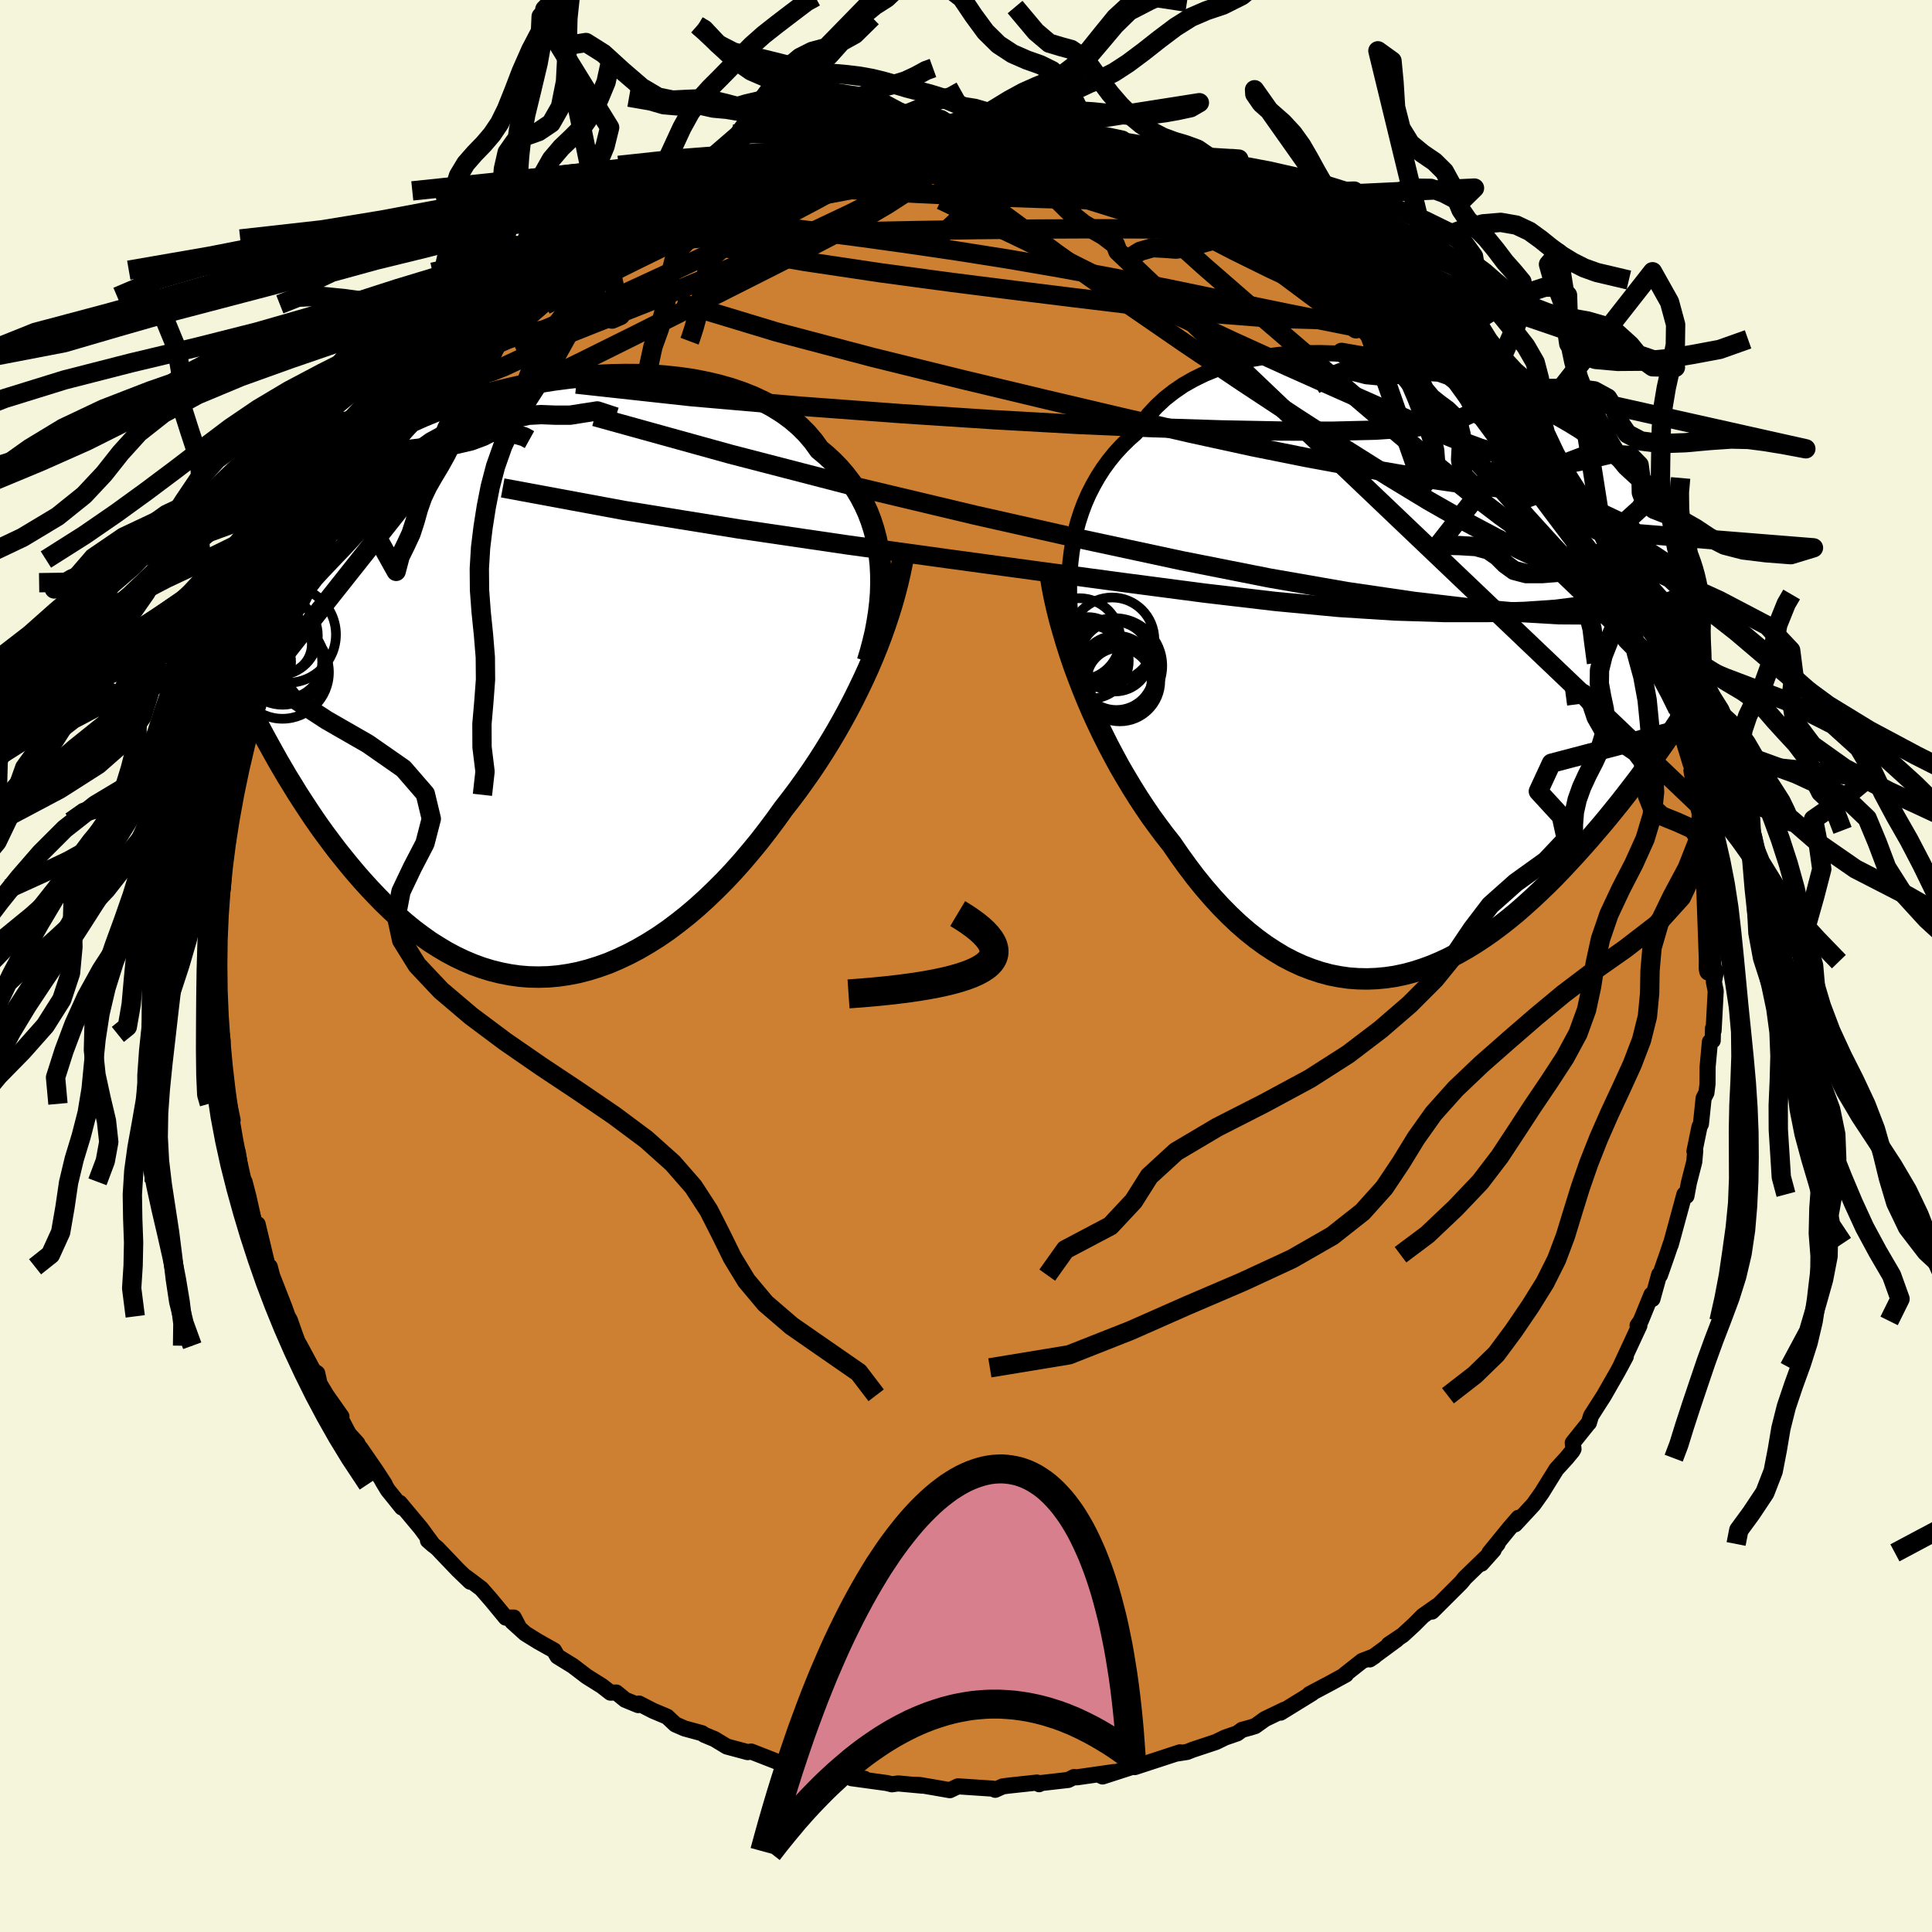 <svg xmlns="http://www.w3.org/2000/svg" width="500" height="500" viewBox="-100 -100 200 200"><defs><clipPath id="c"><path d="m35.51-12.01-.1-.95-.15-.94-.19-.91-.24-.9-.28-.87-.33-.86-.38-.83-.42-.8-.47-.78-.52-.75-.56-.73-.6-.7-.65-.67-.69-.64-.73-.61-.61-.85-.68-.8-.76-.76-.83-.71-.9-.66-.97-.61-1.03-.56-1.09-.51-1.14-.45-1.2-.41-1.24-.35-1.29-.3-1.33-.26-1.36-.2-1.39-.15-1.42-.11-1.44-.06-1.45-.01-1.46.03-1.47.07-1.48.12-1.47.16-1.46.19-1.46.23-1.44.27-1.42.31-1.4.33-1.38.37-1.35.39-1.32.43-1.28.45-1.25.48-1.22.5-1.17.52-1.13.54-1.09.56-1.05.57-1 .6-.96.6-.92.63-.86.63-.83.64-.78.66-.74.66-.69.67-.66.68-.61.68-.58.69-.55.7-.51.69-.48.71-.44.71-.41.71-.38.73-.35.73-.32.73-.28.74-.26.75-.23.75-.2.76-.18.76-.15.77-.13.78-.1.77 2.05 12.87.46.83.47.84.49.84.5.85.52.84.52.85.55.85.55.84.57.85.58.84.6.83.61.82.62.82.64.8.65.8.67.8.69.79.71.78.72.76.74.76.76.73.77.71.79.68.81.66.83.62.84.6.87.55.87.52.9.48.9.43.93.39.93.34.95.29.97.24.97.19.99.14.99.08 1.01.02 1.01-.03 1.02-.09 1.02-.15 1.03-.2 1.04-.27 1.03-.32 1.04-.37 1.03-.44 1.04-.49 1.03-.54 1.03-.6 1.02-.64 1.02-.7 1-.75 1-.79.99-.84.97-.88.96-.92.95-.95.93-.99.91-1.02.89-1.05.88-1.07.85-1.1.83-1.11.81-1.13.74-.95.73-.97.71-.99.7-1 .68-1.02.66-1.03.64-1.04.63-1.06.6-1.06.59-1.08.56-1.08.54-1.09.52-1.09.5-1.1.47-1.1"/></clipPath><clipPath id="b"><path d="m-35.64-11.45.13-1.07.18-1.05.22-1.03.27-1.01.32-.99.36-.96.41-.93.46-.9.5-.88.54-.84.59-.81.63-.78.68-.74.72-.71.75-.67.65-.97.71-.92.79-.85.86-.8.93-.73.99-.68 1.06-.6 1.12-.55 1.17-.48 1.22-.42 1.27-.36 1.31-.3 1.35-.23 1.39-.18 1.41-.12 1.44-.06 1.45-.01 1.47.04 1.48.09 1.49.15 1.48.19 1.48.23 1.48.28 1.46.31 1.45.35 1.42.39 1.41.43 1.38.45 1.34.48 1.32.51 1.28.53 1.25.56 1.2.57 1.16.6 1.12.61 1.08.62 1.03.64.99.65.94.66.89.66.85.67.8.68.76.68.71.68.67.69.63.69.58.68.55.69.52.68.48.68.45.69.41.68.38.68.34.69.31.68.28.69.25.68.22.68.19.69.16.68.14.68.11.69.08.68.06.68-2.9 12.48-.51.73-.51.74-.53.75-.54.75-.55.76-.57.77-.57.77-.59.77-.6.78-.61.78-.63.78-.63.78-.65.78-.66.77-.67.78-.69.78-.7.78-.72.78-.73.78-.74.77-.76.76-.78.75-.79.74-.8.72-.81.71-.83.68-.84.66-.86.64-.86.6-.88.58-.88.54-.9.51-.9.47-.92.43-.92.39-.93.34-.94.3-.95.25-.95.2-.95.14-.96.09-.96.04-.97-.02-.96-.07-.97-.14-.97-.19-.97-.26-.96-.32-.96-.37-.96-.44-.96-.5-.94-.57-.95-.62-.93-.68-.93-.74-.92-.8-.91-.86-.9-.91-.88-.96-.88-1.02-.86-1.06-.84-1.11-.83-1.15-.82-1.19-.72-.91-.71-.95-.7-.96-.68-1-.67-1.02-.65-1.04-.64-1.07-.63-1.08-.6-1.11-.59-1.12-.57-1.14-.55-1.15-.53-1.16-.5-1.17-.48-1.18"/></clipPath><linearGradient id="d" x1="0%" x2="100%" y1="0%" y2="0%"><stop offset="0%" style="stop-color:[object Object];stop-opacity:1"/><stop offset="73.2%" style="stop-color:[object Object];stop-opacity:1"/><stop offset="100%" style="stop-color:[object Object];stop-opacity:1"/></linearGradient><filter id="a"><feTurbulence baseFrequency=".05" numOctaves="3" result="noise" type="noise"/><feDisplacementMap in="SourceGraphic" in2="noise" scale="2"/></filter></defs><rect width="100%" height="100%" x="-100" y="-100" fill="beige"/><path fill="#CD7F32" stroke="#000" stroke-linejoin="round" stroke-width="1.667" d="m77.53 1.01.11-.48-.22 1.11.19.95-.22 4.1-.06-.25-.03 1.28-.29.13-.24 2.61-.01 1.76-.11.9-.29.56-.28 2.67-.15.29-.52 2.54.08-.05-.1 1.14-.56 2.19-.25 1.35-.21-.17-1.08 3.98-.34 1.24.03-.16-.4 1.19-.74 2.11-.08-.06-.7 2.53-.1-.45-1.11 2.72-.33.47.19.01-2.02 4.35.61-1.14-.63 1.17-.22.41-1.42 2.48-1.33 2.08-.22.73-.03.01-1.64 2.05.08.64-.11.2-.62.75-1.04 1.14-1.52 2.45-.86 1.21-1.9 2.05.35-.68-.91 1.05-2.1 2.58.85-.92-1.67 2.04 1.26-1.41-3 2.91-.22.28-.17.2-2.99 2.98.48-.56-1.42 1-.93.93-1.15 1.06-1.46.98.82-.5-2.78 2.04.49-.33-1.28.49-1.79 1.41h.11l-1.74.95-2.04 1.08.28-.1-3.26 2.01.41-.31-2.02.97-1.02.73-.51.16-.85.23-.51.37-1.25.43-.94.46-2.44.81-.55.22-1.16.18.42-.14-4.68 1.53.37-.27.35-.07-4.05 1.31-.2-.09 1.38-.37-3.85.55-.29-.03-.6.3-2.88.33-.13.11-.22-.17-2.97.32-.58.08-.78.35-.24-.12-3.61-.24-.84.4-1.77-.31-1.37-.23-.58-.02.85.09-2.49-.23-.64.09-.52-.13-3.64-.5 1.33.06-4.07-.45 1.01.04-2.62-.26.49-.13-2.94-.86.26.22-1-.26-2.87-1.12-.36.06-2.16-.58-1.27-.77-1.06-.44-.24-.17-1.8-.49-.96-.42-.85-.8-1.45-.61-1.46-.75-.09.16-1.34-.55-.92-.75-.61.01-.87-.68-1.58-.99-1.44-1.1-1.59-.98-.36-.62-1.66-.93-1.32-.82-1.34-1.21.62.44-.46-.88-.83.01-1.51-1.83-1.02-1.17-1.58-1.19.43.47-1.27-1.22-2.14-2.24-.97-.81.56.49-1.29-1.76-2.19-2.62.23.48-1.46-1.81-.55-.91.23.31-.89-1.37-1.64-2.38-.06.03-.25-.52-.89-.98-1.21-2.31.46.52-1.55-2.2-.72-1.2-.24-1.08-.41-.28-1.38-2.57-.26-.42-.78-2.22-.23-.4-.32-.9-1.29-3.3-.24-.93.36 1.49-.66-1.89-.96-4.01.16 1.26-.25-.26-.86-3.84-.4-1.55-.28-.38-.43-2.7-.19-.42.13 1.27-.44-3.02-.39-2.84.36 1.71-.61-1.69.1-1.05-.39-1.67-.55-4.47.4 1.14.02-.49-.32-2.16-.24-1.29.14-.54-.29-3.23.21-1.73-.06-.74.21-1.79-.13-1.46.15-1v-.03l.35-1.81.1-1.53-.28-.12.35-2.69.41-1.69-.06 1.28.2-2.76.29-2.16.59-2.8v.76l.17-.58.82-3.25.13-.11v-1.37l.04.64.87-3.4.85-2.19.18-.28-.1.37.28-1.31.37-1.34.9-2.23.42-1.08.86-1.87.69-1.65.56-.34-.05-.17 1.36-2.72-.38.56 1.15-2.26.32-.77.45-.21.93-1.59.94-1.53.1-.25 1.25-2.12 1.27-1.82-.14.33 1.32-1.89.12.04 1.52-1.9 1.16-1.4.35-1.01 1.59-1.37 1.21-1.1 1.3-1.32-.63.53 1.22-1.25-.13.19 2.04-1.93 1.61-1.74-.8.88 2.47-2.42 1.02-.74 1.31-.89-.21.33.67-.63 2.24-1.9 1.52-.97-.63.76.76-.56.98-.97 1.62-.78 1.44-.92 2.22-1.13-.23.34 1.25-1.08 1.29-.51.75-.39.4-.19 2.63-1.27-.76.22 1.11-.13 2.15-.84 2.07-.85.32-.31h.24l2.07-.54 1.03-.53 1.79-.23-.42-.18 2.67-.61 2.34-.52.08.29-.77-.13 4.3-.48 1.1-.38-.9.47 1.95-.18 2.34-.45-.51-.09 2.17-.18.22.39 1.76-.03.9-.11 1.7-.3.32.11 1.48.06 1.31.06 2.89.13.36.16 2.11.2-1.38-.3 3.68.58.22.25.74.21.91-.07.15.2 4.88 1.1-1.29-.45 1.39.38.59.45 2.44.64-.02.03 1.86.58 2.45.9-.27-.19.87.5 1.03.3 2.92 1.27.08.14L33-76.74l-1.56-.74 2.88 1.23 2.03.96-.34.15.79.23 2.02 1.12 1.48 1.2h.02l2.31 1.5.69.31 1.39 1.61.35-.03.14.05.21.21 1.67 1.4 1.98 1.57.8.93.87.47 1.52 1.66-.82-1 1.55 2.01 1.73 1.94-.85-.98 1.7 1.69.74.98-.34-.59.97 1.3 2.32 2.75 1.37 2.03-.54-.77 1.34 1.73.82 1.21.29.5.99 1.35.94 1.28 1 1.96.34.47.05.08.27.93.65 1.25.87 1.14.54 1.42 1.73 3.41-.64-1.62.37 1.37 1.17 3.03-.07-.87.85 2.69.12-.28.85 2.2.51 1.87.64 1.89.66 2.67-.26-1.28-.02.61 1.06 3.12.12 1.22-.13-.07.52 2.52.66 2.03-.01.8-.17-1.5.67 4.53-.15-1.35.31 3.34-.23-.37.21.59.39 3.24.17 1.18.12 3.03-.38-1.8.08 3.65.2 1.39.11-.48" filter="url(#a)"/><path fill="#fff" d="m-35.64-11.45.13-1.07.18-1.05.22-1.03.27-1.01.32-.99.36-.96.41-.93.46-.9.5-.88.54-.84.59-.81.63-.78.68-.74.72-.71.75-.67.65-.97.71-.92.79-.85.86-.8.93-.73.99-.68 1.06-.6 1.12-.55 1.17-.48 1.22-.42 1.27-.36 1.31-.3 1.35-.23 1.39-.18 1.41-.12 1.44-.06 1.45-.01 1.47.04 1.48.09 1.49.15 1.48.19 1.48.23 1.48.28 1.46.31 1.45.35 1.42.39 1.41.43 1.38.45 1.34.48 1.32.51 1.28.53 1.25.56 1.2.57 1.16.6 1.12.61 1.08.62 1.03.64.99.65.94.66.89.66.85.67.8.68.76.68.71.68.67.69.63.69.58.68.55.69.52.68.48.68.45.69.41.68.38.68.34.69.31.68.28.69.25.68.22.68.19.69.16.68.14.68.11.69.08.68.06.68-2.9 12.48-.51.73-.51.74-.53.75-.54.75-.55.76-.57.77-.57.77-.59.77-.6.78-.61.78-.63.78-.63.78-.65.78-.66.77-.67.78-.69.78-.7.78-.72.78-.73.78-.74.77-.76.76-.78.75-.79.74-.8.72-.81.71-.83.68-.84.66-.86.64-.86.6-.88.58-.88.54-.9.51-.9.47-.92.43-.92.39-.93.34-.94.3-.95.25-.95.2-.95.14-.96.09-.96.04-.97-.02-.96-.07-.97-.14-.97-.19-.97-.26-.96-.32-.96-.37-.96-.44-.96-.5-.94-.57-.95-.62-.93-.68-.93-.74-.92-.8-.91-.86-.9-.91-.88-.96-.88-1.02-.86-1.06-.84-1.11-.83-1.15-.82-1.19-.72-.91-.71-.95-.7-.96-.68-1-.67-1.02-.65-1.04-.64-1.07-.63-1.08-.6-1.11-.59-1.12-.57-1.14-.55-1.15-.53-1.16-.5-1.17-.48-1.18" filter="url(#a)" transform="translate(46.45 -30.37)"/><path fill="#fff" d="m35.51-12.01-.1-.95-.15-.94-.19-.91-.24-.9-.28-.87-.33-.86-.38-.83-.42-.8-.47-.78-.52-.75-.56-.73-.6-.7-.65-.67-.69-.64-.73-.61-.61-.85-.68-.8-.76-.76-.83-.71-.9-.66-.97-.61-1.03-.56-1.09-.51-1.14-.45-1.2-.41-1.24-.35-1.29-.3-1.33-.26-1.36-.2-1.39-.15-1.42-.11-1.44-.06-1.45-.01-1.46.03-1.47.07-1.48.12-1.47.16-1.46.19-1.46.23-1.44.27-1.42.31-1.4.33-1.38.37-1.35.39-1.32.43-1.28.45-1.25.48-1.22.5-1.17.52-1.13.54-1.09.56-1.05.57-1 .6-.96.6-.92.63-.86.63-.83.64-.78.66-.74.66-.69.67-.66.68-.61.68-.58.69-.55.7-.51.69-.48.71-.44.71-.41.71-.38.73-.35.73-.32.73-.28.74-.26.75-.23.75-.2.76-.18.76-.15.77-.13.78-.1.77 2.05 12.87.46.83.47.84.49.84.5.85.52.84.52.85.55.85.55.84.57.85.58.84.6.83.61.82.62.82.64.8.65.8.67.8.69.79.71.78.72.76.74.76.76.73.77.71.79.68.81.66.83.62.84.6.87.55.87.52.9.48.9.43.93.39.93.34.95.29.97.24.97.19.99.14.99.08 1.01.02 1.01-.03 1.02-.09 1.02-.15 1.03-.2 1.04-.27 1.03-.32 1.04-.37 1.03-.44 1.04-.49 1.03-.54 1.03-.6 1.02-.64 1.02-.7 1-.75 1-.79.99-.84.97-.88.96-.92.95-.95.93-.99.91-1.02.89-1.05.88-1.07.85-1.1.83-1.11.81-1.13.74-.95.73-.97.71-.99.7-1 .68-1.02.66-1.03.64-1.04.63-1.06.6-1.06.59-1.08.56-1.08.54-1.09.52-1.09.5-1.1.47-1.1" filter="url(#a)" transform="translate(-44.38 -29.52)"/><g fill="none" stroke="#000" transform="translate(46.45 -30.37)"><path stroke-linejoin="round" stroke-width="1.667" d="m-34.7-.33-.26-1.1-.23-1.11-.19-1.12-.16-1.12-.12-1.13-.08-1.12-.04-1.12v-1.11l.05-1.1.09-1.09.13-1.07.18-1.05.22-1.03.27-1.01.32-.99.36-.96.41-.93.46-.9.5-.88.54-.84.59-.81.63-.78.68-.74.72-.71.75-.67.65-.97.71-.92.79-.85.86-.8.93-.73.99-.68 1.06-.6 1.12-.55 1.17-.48 1.22-.42 1.27-.36 1.31-.3 1.35-.23 1.39-.18 1.41-.12 1.44-.06 1.45-.01 1.47.04 1.48.09 1.49.15 1.48.19 1.48.23 1.48.28 1.46.31 1.45.35 1.42.39 1.41.43 1.38.45 1.34.48 1.32.51 1.28.53 1.25.56 1.2.57 1.16.6 1.12.61 1.08.62 1.03.64.99.65.94.66.89.66.85.67.8.68.76.68.71.68.67.69.63.69.58.68.55.69.52.68.48.68.45.69.41.68.38.68.34.69.31.68.28.69.25.68.22.68.19.69.16.68.14.68.11.69.08.68.06.68.04.68.02.67-.01.68-.02.68-.04.68-.07.67-.08.68-.09.67-.12.67-.12.68" filter="url(#a)"/><path stroke-linejoin="round" stroke-width="2.222" d="m-37.71-9.98.19 1.11.22 1.13.26 1.15.29 1.16.33 1.17.35 1.18.38 1.19.4 1.18.44 1.19.46 1.19.48 1.18.5 1.17.53 1.16.55 1.15.57 1.14.59 1.12.6 1.11.63 1.08.64 1.07.65 1.04.67 1.02.68 1 .7.96.71.95.72.91.82 1.19.83 1.15.84 1.11.86 1.06.88 1.02.88.96.9.91.91.86.92.8.93.74.93.68.95.62.94.57.96.5.96.44.96.37.96.32.97.26.97.19.97.14.96.07.97.02.96-.04.96-.09.95-.14.95-.2.95-.25.94-.3.93-.34.92-.39.92-.43.9-.47.9-.51.88-.54.88-.58.86-.6.86-.64.84-.66.83-.68.81-.71.8-.72.79-.74.78-.75.76-.76.74-.77.73-.78.72-.78.7-.78.69-.78.67-.78.66-.77.65-.78.63-.78.63-.78.61-.78.6-.78.59-.77.57-.77.57-.77.55-.76.54-.75.53-.75.51-.74.51-.73.49-.73.48-.71.47-.7.46-.7.44-.68.44-.68.42-.66.41-.66.41-.64.39-.63" filter="url(#a)"/><circle cx="-31.323" cy="-3.404" r="4.374" clip-path="url(#b)" filter="url(#a)"/><circle cx="-31.068" cy="-.704" r="4.932" clip-path="url(#b)" filter="url(#a)"/><circle cx="-30.528" cy=".856" r="4.188" clip-path="url(#b)" filter="url(#a)"/><circle cx="-33.823" cy="-2.274" r="3.472" clip-path="url(#b)" filter="url(#a)"/><circle cx="-31.013" cy="-1.659" r="3.61" clip-path="url(#b)" filter="url(#a)"/><circle cx="-30.598" cy=".806" r="3.36" clip-path="url(#b)" filter="url(#a)"/><circle cx="-34.713" cy="-3.479" r="4.224" clip-path="url(#b)" filter="url(#a)"/><circle cx="-33.498" cy="-1.219" r="3.896" clip-path="url(#b)" filter="url(#a)"/><circle cx="-30.883" cy=".026" r="3.846" clip-path="url(#b)" filter="url(#a)"/><circle cx="-33.478" cy="-1.664" r="3.206" clip-path="url(#b)" filter="url(#a)"/></g><g fill="none" stroke="#000" transform="translate(-44.38 -29.52)"><path stroke-linejoin="round" stroke-width="2.222" d="m34.18-2.01.3-1 .27-1.02.24-1.01.19-1.02.16-1.01.12-1 .08-1 .03-1-.01-.97-.05-.97-.1-.95-.15-.94-.19-.91-.24-.9-.28-.87-.33-.86-.38-.83-.42-.8-.47-.78-.52-.75-.56-.73-.6-.7-.65-.67-.69-.64-.73-.61-.61-.85-.68-.8-.76-.76-.83-.71-.9-.66-.97-.61-1.03-.56-1.09-.51-1.14-.45-1.2-.41-1.24-.35-1.29-.3-1.33-.26-1.36-.2-1.39-.15-1.42-.11-1.44-.06-1.45-.01-1.46.03-1.47.07-1.48.12-1.47.16-1.46.19-1.46.23-1.44.27-1.42.31-1.4.33-1.38.37-1.35.39-1.32.43-1.28.45-1.25.48-1.22.5-1.17.52-1.13.54-1.09.56-1.05.57-1 .6-.96.6-.92.63-.86.63-.83.64-.78.66-.74.66-.69.67-.66.68-.61.68-.58.69-.55.7-.51.69-.48.71-.44.71-.41.71-.38.73-.35.73-.32.73-.28.74-.26.75-.23.75-.2.76-.18.76-.15.77-.13.78-.1.77-.08.78-.06.79-.04.79-.02.79v.8l.02.81.03.8.06.81.06.81.08.82" filter="url(#a)"/><path stroke-linejoin="round" stroke-width="2.222" d="m37.98-13.34-.19 1.06-.22 1.07-.25 1.08-.28 1.09-.31 1.1-.34 1.09-.37 1.11-.39 1.1-.42 1.1-.45 1.11-.47 1.1-.5 1.1-.52 1.09-.54 1.09-.56 1.08-.59 1.08-.6 1.06-.63 1.06-.64 1.04-.66 1.03-.68 1.02-.7 1-.71.99-.73.97-.74.95-.81 1.13-.83 1.11-.85 1.1-.88 1.07-.89 1.05-.91 1.02-.93.99-.95.95-.96.92-.97.88-.99.84-1 .79-1 .75-1.02.7-1.02.64-1.03.6-1.03.54-1.04.49-1.03.44-1.04.37-1.03.32-1.04.27-1.03.2-1.02.15-1.02.09-1.01.03-1.01-.02-.99-.08-.99-.14-.97-.19-.97-.24-.95-.29-.93-.34-.93-.39-.9-.43-.9-.48-.87-.52-.87-.55-.84-.6-.83-.62-.81-.66-.79-.68-.77-.71-.76-.73-.74-.76-.72-.76-.71-.78-.69-.79-.67-.8-.65-.8-.64-.8-.62-.82-.61-.82-.6-.83-.58-.84-.57-.85-.55-.84-.55-.85-.52-.85-.52-.84-.5-.85-.49-.84-.47-.84-.46-.83-.45-.82-.44-.82-.42-.82-.42-.8-.4-.79-.39-.79-.37-.78-.37-.76-.36-.76-.34-.75" filter="url(#a)"/><circle cx="-26.375" cy="-.878" r="4.804" clip-path="url(#c)" filter="url(#a)"/><circle cx="-26.35" cy="-3.768" r="3.01" clip-path="url(#c)" filter="url(#a)"/><circle cx="-29.63" cy="-5.563" r="4.818" clip-path="url(#c)" filter="url(#a)"/><circle cx="-27.81" cy="-5.573" r="3.25" clip-path="url(#c)" filter="url(#a)"/><circle cx="-25.695" cy="-1.508" r="3.83" clip-path="url(#c)" filter="url(#a)"/><circle cx="-25.83" cy="-4.788" r="4.988" clip-path="url(#c)" filter="url(#a)"/><circle cx="-28.695" cy="-1.973" r="3.208" clip-path="url(#c)" filter="url(#a)"/><circle cx="-26.375" cy="-1.878" r="4.354" clip-path="url(#c)" filter="url(#a)"/><circle cx="-26.81" cy="-4.683" r="4.092" clip-path="url(#c)" filter="url(#a)"/><circle cx="-26.065" cy="-1.963" r="3.802" clip-path="url(#c)" filter="url(#a)"/></g><g fill="none" stroke="url(#d)" stroke-linejoin="round" stroke-width="2"><path d="m17.62-82.95 1.15.39 1.07.4 1 .38.88.36.7.33.48.31.23.28-.02.26-.27.26-.55.23-.88.19-1.24.15-1.62.08-2.02.04-2.42-.01-2.86-.06-3.34-.09-3.82-.13-4.33-.17-4.87-.23-5.45-.3-6.03-.43m56.89 8.12.68.44 1.18.82 1.15.85.99.76.84.66.76.6.75.6.72.59.63.53.46.4.23.23-.02.03-.29-.16-.6-.41-.95-.7-1.37-1.05-1.8-1.4-2.16-1.74" filter="url(#a)"/><path d="m-40.06-72.59 1.33-.88 1.93-.87 2.26-.82 2.45-.75 2.58-.69 2.71-.67 2.87-.66 3.02-.65 3.15-.65 3.24-.64 3.29-.62 3.31-.63 3.28-.62 3.22-.62 3.14-.57 2.97-.54 2.52-.57m52.87 30.49.89 1.36.23.93-.25.71-.7.56-1.19.4-1.74.17-2.31-.09-2.87-.31-3.41-.49-3.94-.62-4.47-.77-5.05-.93-5.68-1.14-6.37-1.39-7.09-1.63-7.85-1.85-8.61-2.06-9.32-2.3-9.92-2.62-10.3-3.12" filter="url(#a)"/><path d="m60.62-52.78.07.06.6.82.72 1.01.72 1.04.67 1 .57.9.44.72.26.5.1.28-.07.06-.23-.16-.4-.39-.6-.67-.81-.97-1.04-1.31-1.28-1.67-1.54-2.05-1.87-2.55-2.37-3.3m-88.59-16.59 1.3-.83 1.44-.57 1.6-.48 1.81-.44 2.02-.41 2.22-.4 2.41-.41 2.56-.41 2.65-.41 2.69-.39 2.68-.37 2.67-.35 2.63-.34 2.58-.32 2.52-.31 2.41-.28 2.23-.26 1.98-.24 1.68-.22 1.47-.21 1.42-.15m38.92 18.81.86.64.66.63.5.59.4.54.25.41.01.19-.26-.05-.53-.26-.82-.47-1.11-.66-1.46-.9-1.89-1.24-2.38-1.67-2.88-2.15-3.43-2.64-4.2-3.23" filter="url(#a)"/><path d="m-8.39-84.71.26.31 1.55.2 2.04.28 2.28.43 2.51.6 2.75.74 2.99.85 3.19.94 3.37 1.02 3.51 1.1 3.64 1.16 3.73 1.2 3.74 1.24 3.69 1.24 3.54 1.23 3.32 1.15 3.01.99 2.6.72" filter="url(#a)"/><path d="m43.32-70.78.85.98.22.38-.05.29-.17.38-.31.48-.58.48-.97.41-1.43.28-1.93.16-2.43.02L33.6-67l-3.44-.19-3.97-.31-4.49-.45-5.02-.57-5.54-.67-6.07-.75-6.62-.84-7.24-.97-7.9-1.18-8.48-1.46" filter="url(#a)"/><path d="m31.44-77.48 2.35 1.08 1.63.89 1.34.85 1.35.93 1.44 1.03 1.49 1.1 1.5 1.13 1.44 1.12 1.33 1.04 1.19.95 1.06.84.94.75.86.7.81.65.73.6.6.48.4.3.16.08-.08-.14-.32-.34-.56-.54-.89-.83m-77.92-14.68.07.02 1.18-.33 1.66-.52 1.76-.56 1.7-.52 1.64-.48 1.61-.45 1.56-.42 1.45-.38 1.3-.34 1.08-.27.79-.2.41-.12-.06-.02-.47.06-.59.07m69.55 26.39 1.77 2.2 1.09 1.42.77 1.03.66.91.61.87.55.8.45.71.31.53.13.32-.07.09-.25-.16-.42-.37-.59-.59-.77-.82-.97-1.11-1.22-1.45-1.52-1.85-1.85-2.28-2.24-2.74-2.75-3.34m17.02 21.74.7 1.59.53 1.2.27.78.12.59-.01.44-.14.29-.29.11-.45-.08-.63-.27-.85-.54-1.1-.87-1.39-1.29-1.72-1.73-2.05-2.19-2.37-2.61-2.7-3.03-3.03-3.45-3.35-3.89-3.74-4.4-4.2-4.96-4.52-5.45" filter="url(#a)"/><path d="m36.01-75.14 1.13.53 1.41.86 1.38.91 1.3.9 1.2.86 1.05.76.84.61.62.47.46.35.34.27.22.2.05.06-.27-.16-.69-.48-1.18-.85-1.69-1.23-2.26-1.65" filter="url(#a)"/><path d="m26.93-79.66 1.45.56 1.58.75 1.39.74 1.26.7 1.24.69 1.26.68 1.24.68 1.19.67 1.11.65 1.01.6.85.53.64.4.36.23.03.03-.34-.21-.72-.45-1.07-.68-1.3-.83-1.51-.97M-5-84.87l.19-.05.67.08.64.16.51.21.31.27.08.35-.14.47-.4.62-.69.76-1.03.91-1.42 1.05-1.85 1.2-2.28 1.34-2.73 1.5-3.19 1.66-3.68 1.87-4.18 2.11-4.71 2.37-5.25 2.64-5.82 2.89-6.42 3.1-7 3.28m30.57-25.32.72-.16 1.07-.29 1.01-.27.83-.2.65-.09.43.03.15.17-.17.32-.49.47-.84.62-1.24.79-1.68.98-2.16 1.17-2.65 1.36-3.16 1.57-3.76 1.84-4.43 2.2-5.01 2.46" filter="url(#a)"/><path d="m-34.03-76.05 1.42-.74 1.83-.33 2.24-.08 2.7.09 3.15.25 3.6.38 4.04.5 4.43.58 4.74.66 4.98.73 5.19.82 5.41.93 5.63 1.04 5.84 1.16 5.98 1.24 6.07 1.25 6.1 1.22 6.13 1.29" filter="url(#a)"/><path d="m-30.34-78.22 1.58-.77.97-.39 1.07-.39 1.16-.43 1.07-.4.86-.32.65-.23.43-.12.22-.01-.04.1-.33.23-.69.39-1.09.57-1.6.77-2.16.99-2.8 1.25-3.57 1.56M65.8-45.05l.15.38.36.78.5 1 .54 1.07.49 1.01.37.84.22.64.08.44-.06.24-.19.06-.3-.11-.44-.29-.59-.5-.77-.76-.97-1.09-1.21-1.46-1.45-1.87-1.73-2.29-2.03-2.72-2.37-3.17-2.7-3.64-2.93-4.04-2.94-4.28" filter="url(#a)"/><path d="m66.12-44.04.59 1.13.45 1.09.21.94-.12.64-.45.33-.78.06-1.06-.18-1.36-.39-1.67-.62-2-.85-2.36-1.09-2.77-1.37-3.21-1.71-3.67-2.09-4.14-2.51-4.59-2.89-5.04-3.26-5.49-3.62-5.96-4.01-6.42-4.42-6.89-4.89-7.25-5.34" filter="url(#a)"/><path d="m59.25-54.81.68 1.12.11.51-.16.39-.48.26-.86.1-1.28-.11-1.76-.38-2.28-.69-2.85-1.05-3.42-1.4-3.99-1.72-4.53-2.01-5.11-2.28-5.71-2.6-6.37-2.98-7.07-3.45-7.82-3.92-8.93-4.27m-10.52-4.72.13.12.74-.07.99-.09.85-.03.61.06.37.13.14.21-.08.3-.32.4-.59.51-.86.62-1.17.74-1.49.86-1.84 1-2.2 1.16-2.61 1.33-3.07 1.53-3.58 1.75-4.13 1.96-4.71 2.18-5.24 2.38-5.7 2.51m91.92-4.75.25.18.63.55.84.75.8.76.58.64.3.45-.01.29-.3.13-.58-.03-.86-.19-1.17-.38-1.47-.57-1.81-.76-2.16-.93-2.5-1.1-2.88-1.29-3.26-1.53-3.73-1.84-4.24-2.2-4.75-2.52-5.18-2.79" filter="url(#a)"/><path d="m-20.51-81.94 1.08-.4 1.03-.3 1.02-.27.95-.21.77-.11.5-.02.24.1-.04.2-.37.31-.75.44-1.18.58-1.64.72-2.16.91-2.77 1.12-3.41 1.39-4.03 1.64-4.55 1.85m67.26-3.49 2.35 1.07 1.62.87 1.32.82 1.31.87 1.39.96 1.43 1 1.4 1.01 1.34.99 1.22.92 1.07.82.94.73.8.62.7.52.59.45.46.33.24.17-.07-.08-.46-.39-.84-.7-1.09-.91-1.11-.93M22.02-81.45l1.7.56 1.2.43.75.32.51.29.33.28.08.26-.28.19-.7.1-1.11-.01-1.54-.1-2-.2-2.5-.33-3.03-.44-3.62-.55-4.25-.65-4.98-.8-5.57-1.06m70.63 41.51.47 1.57-.14 1.15-.84.71-1.45.53-2.02.43-2.61.33-3.21.22-3.84.12h-4.47l-5.13-.16-5.82-.37-6.56-.62-7.32-.86-8.09-1.06-8.88-1.19-9.65-1.31-10.42-1.44-11.17-1.64-11.89-1.92-12.56-2.33M53.86-60.94l.98 1.23-.03.72-.62.64-1.07.75-1.61.77-2.27.64-3.03.46-3.79.26-4.57.11-5.33-.02-6.12-.12-6.95-.22-7.82-.34-8.72-.49-9.63-.63-10.49-.78-11.26-.98-11.87-1.3" filter="url(#a)"/><path d="m22.04-81.48.7.28 1.49.6 1.64.69 1.61.74 1.64.77 1.68.83 1.69.86 1.61.84 1.47.79 1.28.67 1.04.53.74.34.36.13-.07-.13-.61-.45M-3.34-85.14l.51.27.61.17.35.22-.03.33-.41.51-.81.7-1.27.91-1.82 1.14-2.48 1.37-3.2 1.61-3.93 1.86-4.64 2.1-5.33 2.31-6.02 2.48-6.78 2.68-7.67 3.05" filter="url(#a)"/><path d="m-13.1-84.01.28.13 1.16-.04 1.7-.08 1.85-.02 1.88.03 1.93.05 1.99.08 2.02.11 2.04.12 2.03.14 1.98.14 1.93.13 1.85.11 1.73.11 1.6.1 1.41.09 1.17.05.89.02.59-.03.38-.05.45.01m33.67 18.9 1.32 1.65.86 1.02.53.61.32.4.18.26.01.17-.17.05-.44-.15-.82-.48-1.28-.91-1.8-1.39-2.3-1.86-2.8-2.3-3.38-2.8-4.33-3.46m-19.71-9.85 1.28.46 1.47.61 1.68.7 1.81.78 1.89.83 1.9.87 1.86.88 1.8.87 1.72.85 1.64.82 1.52.77 1.36.72 1.2.63.98.5.68.3.23.04-.21-.19m25.69 28.47.61 1.13.53 1.11.33.96.05.67-.23.35-.51.07-.76-.18-1.03-.43-1.3-.67-1.59-.92-1.91-1.2-2.27-1.51-2.66-1.91-3.07-2.34-3.47-2.81-3.9-3.27-4.33-3.69-4.82-4.13-5.34-4.58-5.8-5.05-6.08-5.48" filter="url(#a)"/><path d="m43.32-70.78.95 1 .51.42.42.35.51.45.56.54.49.53.29.43.03.27-.28.1-.59-.07-.9-.25-1.23-.44-1.55-.64-1.89-.86-2.23-1.07-2.61-1.27-3.02-1.46-3.45-1.67-3.88-1.93-4.24-2.26-4.52-2.61" filter="url(#a)"/><path d="m-5.51-84.96 1.65.03 1.47.2 1.62.23 1.79.27 1.94.34 2.11.42 2.26.49 2.38.57 2.43.61 2.42.65 2.37.67 2.28.67 2.21.67 2.14.67 2.08.67 2.05.67 1.99.66 1.89.61 1.68.54 1.42.41 1.12.29.83.15.45-.05" filter="url(#a)"/><path d="m-17.69-82.7.7-.27 1.81-.3 2.02-.19 2.09-.11 2.21-.05 2.35-.04 2.41-.01h2.4l2.34.01 2.26-.01h4.19l1.82.01h1.51l1.09-.06.76-.09m42.44 23.85-.06-.14.54.56.61.67.63.74.66.82.61.8.44.64.2.39-.09.08-.37-.22-.65-.49-.9-.76-1.16-1.03-1.45-1.37-1.82-1.77-2.29-2.27-2.81-2.78-3.26-3.19m-70.9-10.12 2.04-.74 1.87-.54 1.84-.38 2.01-.28 2.27-.24 2.5-.24 2.66-.21 2.77-.2 2.84-.17 2.84-.14 2.79-.1 2.69-.09 2.57-.08 2.42-.08 2.26-.08 2.12-.07 1.94-.06 1.45-.08m-54.58 10.59 1.49-.83 2.43-.73 3.1-.6 3.61-.45 4.08-.32 4.52-.21 4.95-.17 5.35-.13 5.7-.11 5.99-.09 6.25-.06 6.5-.03 6.81.03 7.04.08m42.15 39.39-.61-.61-.9.38-1.54.47-2.33.24-3.19-.02-4.07-.24-4.98-.45-5.94-.7-6.96-1.02-8.02-1.4-9.09-1.8-10.15-2.18L.94-46.67l-12.17-2.9-13.12-3.4-14.07-3.9M62.1-27.95l1.82-.24.84 1.02.47 1.41.72 1.26 1.1.93 1.25.71 1.07.72.68.9.29 1.1.07 1.24.13 1.26.46 1.16 1.02.94 1.59.64 1.64.74 1.56 2.27m-53.46-89.98-4.32 1.92-2.13 1.1-1.48 1.45-1.32 1.57-1.32 1.55-1.34 1.5-1.32 1.35-1.3 1.11-1.34.83-1.41.7-1.48.81-1.43 1.04-1.27 1.08-1.1.69-1.25.28m0 0-1.04-.05-1.11-.3-1.07-.38-1.08-.41-1.12-.46-1.16-.51-1.19-.53-1.22-.46-1.24-.33-1.27-.2-1.28-.13-1.32-.14-1.36-.22-1.41-.28-1.42-.24-1.4-.11-1.33.1-1.25.29-1.16.35-1.08.2-1.18-.11-1.89-.42 26.68 4.45-1.29-.08-1.04-.08H-4.7l-1.05.04-1.08.02-1.12-.06-1.14-.15-1.19-.24-1.24-.3-1.25-.28-1.25-.18-1.27-.07-1.31.04-1.33.05-1.34-.01-1.35-.05-1.37-.03-1.31.05-.84-.01" filter="url(#a)"/><path d="m-3.12-84.75-.69-.35-1-.26-1.11-.43-1.16-.51-1.18-.44-1.2-.36-1.27-.42-1.33-.59-1.39-.73-1.41-.7-1.39-.43-1.36-.04-1.3.3-1.29.45-1.28.37-1.33.13-1.36-.11-1.39-.18-1.42-.1-1.47.05-1.46.06-1.38-.12-1.35-.39-2.24-.39" filter="url(#a)"/><path d="m-5.51-84.96 1.52-.81 1.16-.81 1.13-.58 1.16-.33 1.19-.22 1.24-.2 1.31-.21 1.36-.17 1.36-.11 1.34-.04 1.28-.02 1.21-.02 1.16-.02 1.13.01 1.13.07 1.15.12 1.2.13 1.27.09h1.31l1.28-.09 1.24-.16 1.29-.23 1.35-.29.9-.52-31.5 4.95 1.43-1.2.98-.51.97-.34 1.05-.19 1.1-.13L-.66-87l1.18-.4 1.25-.62 1.33-.79 1.39-.85 1.43-.78 1.41-.63 1.36-.55 1.34-.68 1.34-1.03 1.37-1.46 1.38-1.72 1.36-1.67 1.47-1.35 2.06-.82 3.86.58" filter="url(#a)"/><path d="m-7.34-84.42 1.51.15 1.02.71 1 .98 1.04.83 1.07.46 1.08.1 1.1-.11 1.14-.13 1.18-.07 1.23.04 1.23.14 1.21.26 1.12.42 1.02.62.95.8.88.87.85.82.87.69.95.58 1.13.65 1.22.93.26.69 60.42 57.57 4.75-.36.46-.78-.48-1.19-.5-1.36-.22-1.42.04-1.46.25-1.46.49-1.46.74-1.53.85-1.68.68-1.87.4-2.09.44-2.26.87-2.16.56-.96m-98.49-45.26-.84-.24-1.57-.3-1.75-1.06-1.71-1.41-1.56-1.1-1.44-.64-1.39-.4-1.41-.38-1.44-.35-1.43-.17-1.4.06-1.4.07-1.5-.3-1.71-1.01-1.94-1.67-2.02-1.84-1.81-1.14-1.44.23-1.44 1.02m29.2 10.63-.76.19-1.38.56-1.26.96-1 1.42-.81 1.73-.76 1.68-.82 1.27-.95.74-1.08.29-1.15.09-1.14.12-1.04.34-.85.71-.62 1.15-.44 1.54-.33 1.73-.34 1.66-.39 1.42-.36 1.12-.12.32m10.51-18.2-.28.14-.98.16-1.16.21-1.13.24-1.11.24-1.15.24-1.21.2-1.27.13-1.26.07-1.19.06-1.11.12-1.04.25-1 .35-.99.4-1.01.32-.94.12-.4-.23" filter="url(#a)"/><path d="m-19.48-82.47-1.19.42-1.17.24-1.08.18-1.13.25-1.2.31-1.22.31-1.2.25-1.13.23-1.08.24-1.04.3-1.02.35-1.03.37-1.08.37-1.16.38-1.22.4-1.29.45-1.3.49-1.24.46-1.1.39-.93.28-.87.31-1.16.62-1.97 1.23 25.78-8.3-1 1.75-.68 1.2-.97.43-1.1.47-1.04.72-.96.78-.92.62-.91.47-.85.5-.73.78-.56 1.17-.39 1.56-.29 1.81-.33 1.87-.5 1.84-.66 1.83-.49 2.24" filter="url(#a)"/><path d="m-22.58-81.4-.44.03-1.01.09-1.35.08-1.39.01-1.3-.01-1.17.09-1.07.23-1.04.33-1.05.33-1.13.25-1.21.17-1.29.15-1.33.23-1.32.37-1.26.49-1.18.54-1.13.46-1.12.32-1.2.19-1.3.16-1.36.2-1.26.18-1.14-.09-1.54-.33 28.35-4.47.52-1.02 1.17-.43 1.21-.47 1.21-.45 1.23-.32 1.26-.27 1.24-.3 1.19-.41 1.16-.54 1.13-.61 1.13-.6 1.12-.5 1.11-.36 1.11-.28 1.1-.33 1.08-.44 1.06-.52 1.07-.43 1.14-.29 1.09-.61m76.8 75.66.32-1.3.49-1.74.46-1.68.16-1.5-.2-1.34-.4-1.22-.4-1.2-.28-1.28-.15-1.4-.06-1.54-.04-1.62-.04-1.64-.07-1.59-.13-1.5-.21-1.4-.29-1.33-.33-1.28-.35-1.31-.31-1.42-.26-1.59-.21-1.75-.14-1.79-.02-1.69.13-1.49" filter="url(#a)"/><path d="m-27.71-79.49-.14-.32.8-.65 1.16-.8 1.16-.8 1.11-.63 1.11-.41 1.14-.3 1.17-.34 1.18-.46 1.18-.62 1.18-.73 1.17-.83 1.15-.88 1.13-.92 1.14-.91 1.15-.82 1.15-.64 1.16-.42 1.16-.3 1.17-.35 1.11-.52 1.03-.56.72-.26" filter="url(#a)"/><path d="m-30.74-78.03.68-.97.87-.89.97-.51 1.07-.51 1.1-.76 1.04-1.06.94-1.36.86-1.63.84-1.75.9-1.66 1.02-1.36 1.16-.95 1.27-.62 1.31-.53 1.3-.67 1.24-1 1.2-1.34 1.17-1.49 1.16-1.34 1.19-.98 1.24-.79 1.25-1.18 1.19-2.09 1.62-2.18-27.34 28.01.9.07.96-.23.92-.48.92-.52 1.02-.47 1.13-.38 1.2-.29 1.18-.2 1.15-.14 1.13-.13 1.12-.19 1.13-.23 1.17-.23 1.28-.15 1.44-.04 1.46.12.81.3-18.92 3.19.66-.56.79-.72.83-.81.85-.86.92-.96.98-1.07 1-1.13.99-1.14.95-1.19.95-1.28.95-1.4.99-1.48 1.07-1.47 1.15-1.32 1.22-1.02 1.25-.63 1.26-.34 1.39-.44 1.78-.99 1.78-1.75m-23.05 21.07-.88.7-.87.65-.96 1.01-.89 1.35-.77 1.4-.7 1.18-.7.88-.77.65-.81.59-.82.66-.77.78-.69.89-.65.98-.65 1.06-.64 1.17-.6 1.29-.55 1.37-.68 1.52-1 2.1m123.5 41.18-.04.41.01.68.08 1.02.11 1.13.1 1.13.07 1.14.08 1.23.07 1.35.07 1.45.05 1.44.01 1.37-.03 1.3-.04 1.27-.01 1.08.05.25-.58-16.25-.12-1.99.19-1.69.18-1.46.01-1.34-.19-1.23-.31-1.14-.29-1.14-.18-1.29-.12-1.48-.15-1.61-.25-1.6-.36-1.46-.37-1.3-.25-1.22-.19-1.31-.76-1.96" filter="url(#a)"/><path d="m-39.08-73.56 1.51-.82 1.38-.82 1.19-.71 1.04-.62.96-.56.93-.54.92-.52.93-.52.96-.5.99-.49 1.05-.49 1.1-.49 1.12-.5 1.12-.5 1.11-.48 1.1-.47 1.11-.45 1.14-.44 1.18-.47 1.28-.48 1.42-.46 1.47-.31h.82l-26.81 12.61 1.03-1.11 1.17-1.21 1.17-1.11 1.05-1.04.91-1.03.82-1.02.8-.99.78-1.02.75-1.15.72-1.36.71-1.54.75-1.62.85-1.54.96-1.35 1.05-1.17 1.08-1.08 1.09-1.11 1.09-1.15 1.13-1.14 1.22-1.08 1.36-1.07 1.53-1.17 1.56-1.18.88-.48m-24.46 27.72-1.25-1.14-.63.26-1.32-.04-1.83-.57-1.81-.57-1.5-.12-1.22.42-1.09.75-1.1.88-1.12.91-1.11.89-1.07.85-1.06.73-1.09.53-1.24.27h-1.54l-1.95-.22-2.36-.33-2.53-.25-2.28.11-1.87.74" filter="url(#a)"/><path d="m-40.06-72.59 1.08-.93 1.29-.89 1.28-.86 1.12-.86.94-.9.84-.86.83-.77.87-.65.9-.56.92-.55.91-.61.93-.75 1.01-.91 1.1-1.02 1.09-1 .8-.75.35-.36-30.74 26.53 1-1 .65-.8.49-.64.54-.65.68-.75.82-.85.9-.92.95-.94.96-.94.95-.91.91-.81.81-.68.73-.58.89-.74 1.55-1.32" filter="url(#a)"/><path d="m-43.95-69.92-2.43-2.64-.39.72-.61 1.08-1.09.76-1.3.61-1.27.63-1.18.71-1.1.69-1.07.61-1.05.51-1.04.5-1.01.61-.99.82-.98 1.02-1.05 1.13-1.2 1.06-1.41.84-1.58.59-1.6.4-1.42.38-1.29.43-1.75.68 26.14-11.51-.22.19-.77.71-.94.98-.88 1.14-.77 1.22-.66 1.26-.58 1.24-.51 1.13-.5.98-.54.82-.65.77-.73.84-.74 1.06-.65 1.32-.59 1.5-.65 1.59-.72 1.95m128.27 2.26.38 1.54.29 1.74.33 1.72.39 1.51.36 1.34.28 1.29.21 1.31.2 1.34.19 1.38.17 1.46.12 1.56.1 1.63.1 1.62.11 1.52.09 1.37.03 1.28-.03 1.26-.04 1.31-.02 1.32-.01 1.28-.14 1.8" filter="url(#a)"/><path d="m-45.72-68.73-1.14 1.14-1.13 1.02-.99.93-.94.91-.88.88-.79.81-.72.75-.71.76-.74.82-.81.92-.89 1.01-.92 1.08-.92 1.13-.88 1.12-.81 1.1-.75 1.05-.68 1.03-.67 1.06-.72 1.19-.73 1.23-.41.83 3.96 7.11.41-1.55.58-1.18.55-1.18.42-1.29.36-1.29.42-1.19.52-1.09.61-1.07.67-1.11.67-1.21.63-1.3.56-1.36.47-1.38.39-1.32.33-1.23.35-1.11.43-1.05.53-1.09.59-1.24.6-1.28.72-1.14 1.44-1.48" filter="url(#a)"/><path d="m-27.62-80.17-.67.2-.69.36-.87.47-.93.49-.95.51-.96.53-.99.58-1.04.63-1.08.68-1.11.7-1.08.69-1.02.67-.95.64-.9.62-.87.63-.89.65-.89.68-.9.69-.9.7-.96.74-1.01.8-.99.85-.81.83-.94 1.12-2.04 1.93-.96-5.18-1.05-4.15.65-1.48 1.51-.31 1.5-.3 1.11-.78.7-1.35.36-1.87.18-2.18.17-2.12.39-1.72.76-1.09 1.14-.59 1.36-.48 1.29-.87.97-1.7.52-2.6.17-3.24.08-3.31.29-2.75.72-1.86 1.08-1.15 1.11-.94.39.05" filter="url(#a)"/><path d="m-52.06-62.78 1.57-1.72 1.05-1.27.75-1.33.57-1.55.49-1.59.54-1.43.6-1.24.63-1.24.54-1.39.41-1.61.32-1.73.36-1.7.53-1.56.78-1.38 1.03-1.21 1.16-1.11 1.12-1.13.92-1.31.74-1.56.69-1.66.43-1.99" filter="url(#a)"/><path d="m-52.06-62.78 1.1-2.35.56-1.95.58-1.55.59-1.52.52-1.6.42-1.63.42-1.56.48-1.51.47-1.58.36-1.76.21-1.96.14-2.05.23-2.1.41-2.24.61-2.51.67-2.82.51-2.83-.13-1.82" filter="url(#a)"/><path d="m-53.15-61.72.92-.81 1.02-.62 1.23-.58 1.27-.59 1.24-.54 1.27-.44 1.29-.3 1.22-.26 1.08-.36.92-.55.89-.65.98-.46 1.11.02 1.1.48.97.41.86-.37-6.76-32.76-1.06 1.07-.26 2.7-.49 2.85-.73 2.5-.71 2.21-.51 2.09-.31 2.07-.2 2.05-.21 2-.28 1.9-.4 1.74-.57 1.49-.79 1.15-1.09.79-1.28.57-1.2.72-.73 1.39-.03 2.35.4 2.87.17 2.28-.33 1.59" filter="url(#a)"/><path d="m-55.03-59.83.5-1.65.3-1.24.5-.71.67-.62.8-.74.88-.9.9-1.02.9-1.07.89-1.08.86-1.08.8-1.11.71-1.18.63-1.26.6-1.29.62-1.21.68-1.03.78-.86.89-.79 1-.87 1.08-1.08 1.09-1.28.95-1.43.63-1.52.48-1.95-7.09-11.49-.07 1.53-1 1.91-.99 2.24-.82 2.14-.72 1.79-.7 1.42-.78 1.16-.87 1.02-.94.97-.91 1.04-.76 1.26-.51 1.65-.19 2.15.06 2.56.13 2.7-.05 2.44-.43 1.82-.81 1.11-.97.63-.79.61-.33 1.11.17 1.92.26 2.56-.62 2.09m-4.33 5.83-5.12-1.5-2.45.3-1.6.68-.93 1.03-.28 1.38-.1 1.47-.46 1.21-1.12.76-1.72.38-2.08.17-2.16.17-2.04.33-1.83.61-1.63.94-1.59 1.19-1.83 1.27-2.24 1.15-2.41 1-1.84 1.06 32.16-11.78.91-1.13.81-.67 1.07-.5 1.41-.33 1.71-.2 1.82-.14 1.74-.22 1.53-.36 1.26-.47 1.02-.53.86-.53.8-.48.89-.39 1.09-.25 1.33-.07 1.49.06h1.49l1.39-.22 1.43-.22 1.9.62" filter="url(#a)"/><path d="m-43.97-63.96-1.71.91-1.1.52-1.13.52-1.17.46-1.1.35-1.01.31-.95.35-.96.5-.98.68-1.02.85-1.04.98-1.02 1.04-.98 1.06-.91 1-.84.91-.75.8-.71.76-.87 1.15-.13-2.01v-1.38l.71-.86 1.03-.77 1.07-.93.98-1.14.82-1.32.68-1.44.53-1.48.39-1.45.26-1.39.21-1.34.27-1.34.41-1.4.52-1.53.46-1.68.4-1.77 1.33-2M87.05 1.85l-.97-.81-1.16-.83-.85-1.15-.5-1.31-.28-1.41-.26-1.48-.34-1.52-.39-1.5-.33-1.43-.2-1.34-.12-1.26-.23-1.16-.58-1.06-1.06-.91-1.41-.83-1.38-.9-1.03-1.14-.56-1.3-.13-.71.53.6 1.22 1.16 1.09 1.12.73 1.02.52.98.48 1.01.5 1.06.53 1.1.6 1.14.77 1.22 1.04 1.37 1.25 1.49 1.29 1.54L87-3.99l1.16 1.27 2.2 2.27" filter="url(#a)"/><path d="m-45.19-54.49-.54-.3-.89-.25-1.08-.18-1.28-.03-1.35.21-1.36.44-1.41.52-1.52.45-1.64.32-1.62.24-1.43.29-1.12.49-.91.78-.95 1.16-1.18 1.66-.1.25-1.9.63-3.38-.73-2.67-.43-1.65.27-1.27.59-1.16.69-.98.83-.88.92-1.18.85-1.91.6-2.66.39-2.83.49-2.23.97-1.53 1.43-2.01 1.2-4.14.06" filter="url(#a)"/><path d="m-65.89-45.11 1.36-.06 1.35-.56.86-1.01.66-1.19.68-1.14.79-1.01.88-.88.91-.83.93-.84.99-.85 1.11-.79 1.27-.69 1.36-.57 1.33-.52 1.15-.51.9-.52.69-.46.66-.36.93-.31 1.5-.76m-20.31 13.86-.47 1.03-.52 1.11-.49 1.03-.49.99-.5 1-.52 1.04-.55 1.15-.57 1.26-.56 1.32-.52 1.32-.46 1.24-.4 1.14-.35 1.03-.34 1.02-.37 1.1-.4 1.23-.39 1.26-.3 1.08-.16.76-.09.41m8.45-21.52-1.56.31-.46 1.16-.4 1.13-.62.95-.85.84-.97.85-.98.97-.91 1.12-.79 1.25-.65 1.3-.54 1.25-.46 1.17-.47 1.09-.56 1.03-.67 1.06-.79 1.1-.86 1.11-.89 1.04-.91 1-.94 1.1-1.04 1.34-1.02 1.11" filter="url(#a)"/><path d="m-70.4-35.89-3.22-.01-.76 1.37-.81 1.12-1.58.55-2.31.16-2.64.15-2.46.44-2.07.77-1.85.9-1.93.85-2.1.78-1.88.87-1.18 1.08-.6 1.13-1.52.86-5.17.95" filter="url(#a)"/><path d="m-70.4-35.89 1.19-1.36.6-1.18.54-.95.63-.82.73-.79.76-.8.76-.8.77-.8.77-.83.77-.88.78-.92.83-.93.92-.9 1-.83.99-.78.9-.77.83-.79.89-.81 1.16-.86 1.17-1.16-18.96 23.92-.11-.01-.54.73-.94 1.12-1.08 1.14-.98 1.04-.78.98-.6 1.01-.52 1.05-.52 1.1-.56 1.14-.64 1.26-.69 1.4-.7 1.48-.61 1.3-.49.88-.6.96 10.46-16.95-1.96.29-1.56 1.17-.96 1.36-.74 1.16-.72 1.01-.85.95-1.14.9-1.45.87-1.54.92-1.41 1.12-1.26 1.38-1.39 1.45-1.85 1.17-2.2.64-1.35.95" filter="url(#a)"/><path d="m-83.44-68.14 1.74 4.24.41 2.45-.06 1.9.3 2.02.7 2.2.7 2.13.38 1.87.04 1.6-.11 1.46-.08 1.46.01 1.54.11 1.67.2 1.82.38 2 .69 2.17 1.11 2.26 1.56 2.18 1.69 1.82 1.08 1.02.14.31" filter="url(#a)"/><path d="m-99.13-8 3.52-1.6 2.69-1.28 2.18-1.21 1.71-1.23 1.2-1.27.74-1.37.46-1.49.39-1.55.62-1.45 1.07-1.24 1.53-.99 1.72-.86 1.43-.87.76-.99.24-1.11.67-1.13 2.49-1.05 3.26-1.33m146.16 3.48-.83-1.68-.82-1.53-.82-1.26-.95-1-.99-.87-.88-.89-.68-.96-.56-1.02-.54-1.05-.65-1.04-.77-1.01-.85-.96-.85-.86-.8-.74-.75-.62-.78-.54-.87-.57-1.02-.72-1.2-.82-1.35-.79L72.56-30.3l1.5-2.45.39-1.52.36-1.49.14-1.44-.04-1.41-.04-1.47-.02-1.54-.15-1.53-.43-1.39-.68-1.21-.74-1.1-.58-1.12-.31-1.24-.07-1.41.02-1.57.03-1.69.04-1.82.15-1.99.36-2.15.5-2.26.44-2.21.03-2.09-.63-2.33-1.76-3.14-22.18 28.3 2.21.05 1.69.1 1.29.35.95.66.8.8.91.66 1.25.33h1.63l1.88-.15 1.89-.03 1.7.28 1.41.62 1.13.87.9.94.72.94.63.98.56 1.01.3.25" filter="url(#a)"/><path d="m70.81-34.04 1.23-.37 1.09.62 1.13.97 1.26 1.15 1.55 1.19 1.74 1.08 1.65.98 1.33.95 1.03 1.01.94 1.09 1.05 1.15 1.12 1.21.97 1.28.65 1.36.39 1.31.54 1.08 1.16 1.07 1.1 2.87" filter="url(#a)"/><path d="m85.89-14.83-.56-.12-.47-1.07-.5-1.03-.67-1.05-.76-1.17-.74-1.26-.69-1.29-.72-1.24-.82-1.14-.95-1.03-1.07-.98-1.12-1.02-1.05-1.16-.87-1.34-.63-1.46-.5-1.42-.65-1.17-1.04-.84-1.28-.77-1.16-1.68m-3.52-6.97.54 1.28.57 1.43.5 1.46.23 1.44-.15 1.48-.51 1.56-.71 1.63-.64 1.62-.37 1.51-.02 1.39.24 1.33.28 1.32.12 1.36-.15 1.38-.42 1.37-.62 1.35-.68 1.32-.6 1.3-.46 1.29-.29 1.29-.1 1.31v1.32l-.04 1.01" filter="url(#a)"/><path d="m66.12-44.04 3.67-3.33 1-1.55-.42-.95-.97-.89-1.05-.97-.9-1.1-.72-1.19-.65-1.22-.66-1.26-.69-1.32-.69-1.46-.62-1.59-.5-1.68-.35-1.67-.25-1.58-.22-1.46-.3-1.36-.48-1.28-.62-1.32-.4-1.41 1.01-1.19 4.54 28.85-.46-.12-.65-.66-.76-.99-.78-1.1-.77-1.05-.81-.95-.84-.87-.85-.87-.87-.94-.91-1.06-.96-1.12-.99-1.06-.95-.89-.84-.68-.76-.56-.68-.38-.11.33 25.52 32.78-1.02-2.24-.9-1.91-.75-1.69-.62-1.48-.56-1.3-.57-1.17-.64-1.07-.7-1-.77-.96-.84-.93-.92-.97-.98-1.04-.96-1.11-.84-1.1-.67-.98-.52-.68-.32-.26 21.93 1.76-2.34.71-2.59-.2-2.36-.29-1.93-.5-1.56-.8-1.4-.93-1.45-.83-1.51-.61-1.36-.53-.93-.68-.39-1.06-.03-1.4-.2-1.45-.97-.99-2-.14-2.75.65-2.54.52" filter="url(#a)"/><path d="m56.93-57.56-1.36.06-1.47.59-.97-.13-.57-.72-.47-.93-.55-.93-.66-.84-.82-.64-1.07-.38-1.36-.08-1.62.15-1.72.22-1.59.09-1.25-.12-.91-.24-.74-.15-.91.14-1.31.5-1.47.76" filter="url(#a)"/><path d="m56.93-57.56-.65-.68-.58-.36-.69-.42-.75-.55-.77-.64-.82-.66-.93-.54-1.09-.34-1.31-.09-1.49.06-1.58.03-1.52-.15-1.31-.37-1.06-.43-.89-.22-.81.08-.78-.03-1.02-.65 14.98 2.58 1.61.88 1.33.27 1.62.04 2.14-.04 2.4-.01 2.08.26 1.38.75.74 1.19.51 1.35.8 1.16 1.41.74 2.08.27 2.51-.09 2.54-.23 2.2-.15 1.77.04 1.64.21 1.97.32 2.35.44-33.08-7.4 1.08 1.46.68.94.62.99.7 1.24.72 1.4.68 1.4.67 1.28.67 1.15.67 1.07.65 1.06.6 1.09.52 1.12.44 1.12.36 1.09.3 1.05.25 1.05.19 1.13.16 1.26.18 1.37.23 1.39.3 1.26.28 1.11.16 1.3.3 2.24" filter="url(#a)"/><path d="m53.86-60.94 1.49-1.76L57-66.42l.8-2.86-.25-1.56-.82-.99-.94-1.06-.93-1.23-.97-1.19-1-1-.93-.91-.72-1.05-.53-1.29-.49-1.41-.7-1.28-1.02-1.01-1.25-.85L46-85.14l-.97-1.57-.56-2.2-.16-2.57-.21-2.21-1.46-1.05 7.22 29.7 2.71-1.58 2.77-1.72 2.41-1.22 2.16-.71 1.59-.03.77.86.05 1.58-.16 1.85.24 1.6 1.01 1.06 1.78.56 2.28.2 2.49-.02 2.58-.25 2.71-.45 2.78-.52 2.93-1.04m-31.9-1.1.64.99.35 1.28.36 1.17.53.95.64.85.63.87.54.92.49.91.49.9.54.95.56 1.11.58 1.34.6 1.48.62 1.36.67 1.07.66.97.47 1.34" filter="url(#a)"/><path d="m55.45-56.07-.48-.82-.44-.46-.48-.62-.52-.76-.55-.87-.58-.91-.62-.91-.65-.88-.7-.85-.8-.85-.92-.91-1.01-1.01-1.04-1.09-.88-1.06-.55-.8-.17-.33-15.19-21.51.03.45.66.96 1.1.98 1.17 1.03 1.04 1.13.88 1.23.76 1.31.74 1.35.76 1.32.83 1.2.9 1.08.97.99 1.02.97 1.04 1 1.04 1.03 1.02 1.06.86 1.22.39 1.72-.02 1.48" filter="url(#a)"/><path d="m53.05-49.08-1.57-1.73-.28-1.58.07-1.39-.01-1.21-.25-1.03-.49-.85-.7-.69-.82-.6-.82-.65-.71-.85-.58-1.16-.46-1.44-.42-1.6-.45-1.52-.51-1.26-.51-.91-.49-.67-.48-.71-.47-1.06-.47-1.1-2.31-1.5 2.49-.13 1.96-.43 1.28.05 1.12-.01 1.27-.19 1.4-.14 1.41.19 1.28.58 1.14.85 1.06.93 1.03.85 1.06.75 1.08.64 1.12.57 1.19.46 1.28.35 1.39.24 1.47.26 1.53.44 1.51.81 1.37 1.24 1.13 1.39 1.19.86 2.36.06-34.62-11.82.27 2.32.06 2.36.52 1.57.81.93.87.53.8.43.7.54.65.73.67.92.69 1.07.67 1.15.6 1.19.51 1.19.45 1.15.42 1.09.41 1.07.36 1.08.24 1.12.09 1.17-.18 1.19-1.15 1.26-8.46-24.06-1.49-.7-1.07-.29-1.08-.19-1.17-.18-1.2-.09-1.2.01-1.21.05-1.21-.01-1.22-.07-1.23-.01-1.24.17-1.27.35-1.27.38-1.24.16-1.2-.09-1.19-.06-1.29.37-1.17.71" filter="url(#a)"/><path d="m52.88-65.72.04.23-.73-.52-1.02-.77-1.17-.85-1.2-.79-1.13-.67-.99-.55-.86-.48-.8-.49-.83-.55-.94-.6-1.06-.63-1.16-.63-1.22-.63-1.23-.61-1.16-.56-.87-.38-.2-.09m32.27 4.28-1.77-.42-1.54-.36-1.31-.47-1.21-.61-1.15-.7-1.08-.79-1.07-.86-1.16-.84-1.36-.64-1.61-.28-1.82.15-1.9.51-1.89.69L48-75l-1.56.32-1.36-.11-1.17-.59-1.03-1.01-.91-1.31-.86-1.42-.93-1.1-1.28.05-2.03 1.93-2.55 1.99" filter="url(#a)"/><path d="m31.44-77.48 2.42.69h1.81l1.4-.12 1.18.24 1.11.59 1.11.76 1.15.76 1.17.69 1.15.61 1.05.53.9.47.73.42.66.42.87.49 1.41.62 2.15.78m-20.75-8.42 1.63-.66 1.25-.63 1.21.15 1.3.24 1.37.06 1.45-.09 1.6-.23 1.81-.43 1.96-.56 1.91-.42 1.67.02 1.34.49 1.08.56.98.02 1.12-1.1-24.68 1.17-.79-.58-.55-1.14-.63-1.47-.9-1.24-1.12-.77-1.23-.45-1.21-.36-1.16-.43-1.12-.58-1.11-.75-1.11-.92-1.08-1.08-1.05-1.22-.99-1.33-.96-1.34-1-1.14-1.06-.72-1.1-.3-1.17-.35-1.39-1.18-2.15-2.56M-.43-80.14l1.2-.21 1.05-.18 1.2-.17 1.31-.13 1.32-.09L6.89-81l1.16-.08 1.09-.09 1.07-.11 1.06-.15 1.09-.18 1.12-.18 1.16-.15 1.19-.08h1.19l1.15.1 1.13.21 1.11.34 1.12.47 1.15.57 1.18.61 1.16.43 1.04-.09.87-.28" filter="url(#a)"/><path d="m26.06-80.16.85.83 1.23.65 1.18.83.98.94.82.91.8.82.85.77.89.74.92.7.94.69.92.77.9.92.85 1.09.79 1.2.76 1.27.63 1.07-22.75-16.99-.4.02-1.48-.3-1.33-.28-1.09-.2-.99-.16-.99-.13-1.02-.1-1.05-.09-1.11-.08-1.18-.08-1.28-.06-1.34-.05-1.32-.02H1.82l-1.1.05-1.06.16-1 .26" filter="url(#a)"/><path d="M17.62-82.95h-.43l-1.48-.31-1.33-.29-1.11-.23-1.01-.2-1.01-.19-1.04-.17-1.09-.16-1.15-.13-1.22-.11-1.28-.09-1.29-.07-1.29-.05-1.24-.02-1.18.01-1.15.02-1.11.02-1.09.01-1.06.02-1.05.06-1.12.14-1.39.22-1.79.23m28.2 1.74-2.75-2.99-1.56-.33-1.06-.18-.88-.85-.85-1.53-.87-1.77-.95-1.52-1.07-1.02-1.24-.61-1.39-.49-1.48-.65-1.45-.95-1.34-1.32L.78-98.4l-1.22-1.81-1.18-.9" filter="url(#a)"/><path d="m-2.78-75.5 1.26-1.11 1.09-1.02 1.04-1.01 1.07-1.01 1.18-.89 1.28-.75 1.32-.63 1.3-.56 1.2-.45 1.12-.3 1.05-.06.99.21.91.4.79.26.7-.37.51-.81" filter="url(#a)"/><path d="m33-76.74-1.49-.87-1.31-.67-1.3-.6-1.19-.51-1.09-.44-1.07-.4-1.11-.4-1.16-.4-1.18-.39-1.15-.38-1.1-.36-1.05-.33-1.08-.3-1.19-.29-1.36-.31-1.3-.27-.9-.07m-.96-.46-2.1-.38-1.05-.15-1.05-.15-1.23-.19-1.35-.2-1.35-.2-1.29-.14-1.22-.08-1.16-.04-1.13-.05-1.11-.09-1.1-.1-1.08-.09-1.07-.02-1.08.07-1.07.11-1.04.11-1.07.06-1.51.1-2.98.29 26.04 1.14-2.1-.25-1.05-.1-1.03-.05H6.61l-1.34.05-1.35.1-1.29.12-1.2.1-1.14.1-1.09.09-1.08.11-1.04.15-1.02.17-1.01.2-1.08.21-1.35.23-1.73.3 12.15-2.36 1.65-.71 1.66-.83 1.44-.91 1.32-1.21 1.26-1.23 1.22-.9 1.19-.56 1.22-.47 1.33-.67 1.46-.95 1.58-1.18 1.65-1.3 1.66-1.25 1.62-1.02 1.6-.69 1.7-.57 1.94-.97 2.28-1.85 2.4-2.56 2-2.33 1.48-1.37" filter="url(#a)"/><path d="m3.04-85.02-1.08-3.45-1.05-.31-1.14-.18-1.18-.47-1.16-.48-1.16-.36-1.15-.3-1.17-.3-1.19-.35-1.23-.35-1.25-.31-1.28-.23-1.31-.16-1.34-.12-1.38-.15-1.43-.24-1.5-.34-1.53-.4-1.54-.38-1.53-.32-1.54-.4-1.55-.8-1.38-1.3-.76-.67" filter="url(#a)"/><path d="m3.04-85.02 1.63-.58 1.6-.24 1.3.18 1.12.22 1.07.11 1.07-.03 1.08-.08 1.1-.06h1.13l1.17.08 1.2.16 1.19.2 1.17.25 1.15.28 1.15.33 1.2.34 1.29.29 1.36.17 1.34-.01 1.09-.18.79.06-27-1.66-1.43-.56-1.26-1.16-1.16-.72-1.09-.11-1.1.01-1.14-.24-1.18-.55-1.21-.65-1.23-.51-1.24-.3-1.28-.18-1.32-.22-1.37-.31-1.41-.35-1.45-.3-1.48-.25-1.52-.36-1.62-.7-1.72-1.2-1.73-1.61-1.4-1.5-.67-.39m20.43 12.93-2.07.04-2.59.33-2.58.47-2.58.58-2.59.66-2.67.73-2.76.77-2.87.82-2.9.88-2.87.95-2.75 1.02-2.62 1.09-2.5 1.16-2.39 1.22-2.34 1.28-2.32 1.34-2.38 1.42-2.56 1.49-2.82 1.59-3.15 1.66-3.42 1.73-3.55 1.79-3.46 1.83-3.19 1.9-2.91 1.98-2.77 2.09-2.85 2.18-3.03 2.27-3.13 2.27-3.28 2.26-4.01 2.54" filter="url(#a)"/><path d="m-8.39-84.71-4.71.58-3.46.51-2.44.6-2.04.68-2.12.73-2.41.78-2.67.82-2.87.88-3.06.94-3.27 1.02-3.45 1.1-3.53 1.16-3.5 1.23-3.36 1.28-3.21 1.34-3.19 1.41-3.34 1.5-3.73 1.58-4.27 1.67-4.85 1.73-5.26 1.78-5.29 1.84-4.88 1.89-4.18 1.98-3.45 2.09-3.06 2.18-3.23 2.26-4.12 2.27-5.89 2.26-8.31 2.54M76.14-16.42l-.1 3.05-.53 3.15-1.45 3.1-2.56 2.83-3.27 2.52L64.9.57l-3.05 2.31-2.84 2.36-2.82 2.44-2.84 2.5-2.67 2.54-2.28 2.55-1.81 2.55-1.57 2.56-1.71 2.56-2.26 2.52-3.13 2.47-4.17 2.39-5.14 2.38-5.72 2.45-5.86 2.59-6.36 2.51-8.2 1.35" filter="url(#a)"/><path d="m-13.79-83.85-1.06.22-2.28.57-2.32.68-2.2.73-2.11.77-2.08.81-2.08.85-2.1.92-2.13.99-2.16 1.08-2.16 1.15-2.14 1.2-2.1 1.24-2.06 1.28-2.05 1.34-2.08 1.44-2.16 1.57-2.22 1.7-2.19 1.75-2.02 1.68-1.92 1.56-2.37 1.86" filter="url(#a)"/><path d="m-13.02-83.72-2.96.4-2.74.6-2.34.7-2.36.78-2.59.84-2.78.9-2.79.94-2.66 1-2.48 1.05-2.38 1.11-2.37 1.17-2.44 1.22-2.51 1.28-2.54 1.35-2.55 1.42-2.59 1.49-2.7 1.52-2.86 1.51-2.98 1.49-3.02 1.55-3 1.79-3.02 2.16" filter="url(#a)"/><path d="m-22.58-81.4-1.84.63-2.54.82-2.69.85-2.77.93-2.73 1.02-2.7 1.12-2.78 1.2-3.1 1.24-3.65 1.28-4.38 1.33-5.09 1.41-5.55 1.5-5.54 1.59L-73-64.8l-4.27 1.73-3.4 1.78-2.8 1.83-2.74 1.88-3.48 1.97-5.01 2.08-6.87 2.18-8.19 2.25-8.07 2.25-6.77 2.24-7.68 2.53" filter="url(#a)"/><path d="m-22.82-81.4-2.48 1.06-2.31.99-1.94.98-1.64 1.03-1.42 1.1-1.31 1.16-1.25 1.23-1.22 1.29-1.17 1.35-1.08 1.41-.96 1.48-.86 1.55-.85 1.6-.93 1.68-1.09 1.77-1.23 1.86-1.26 1.95-1.17 2.02-.97 2.07-.74 2.1-.55 2.1-.41 2.09-.33 2.1-.26 2.12-.13 2.17.02 2.23.17 2.28.24 2.34.19 2.33.02 2.31-.17 2.29-.2 2.3.01 2.4.31 2.53-.27 2.41m27.24-63.68-2.72 1.04-3.71.98-4.01.96-3.39 1-2.79 1.06-2.83 1.14-3.45 1.19-4.15 1.25-4.51 1.3-4.52 1.37-4.46 1.44-4.68 1.5-5.33 1.53-6.21 1.57-6.87 1.64-6.87 1.76-6.2 1.92-5.35 2.09-5.24 2.16-6.33 2.09-7.32 1.95-3.38 2.02" filter="url(#a)"/><path d="m-23.14-81.09-3.78 1.15-4.01.87-3.26.92-2.4 1.04-2.15 1.14-2.38 1.22-2.69 1.26-2.89 1.3-2.98 1.36-3.11 1.43-3.46 1.52-4.02 1.61-4.66 1.7-5.09 1.75-5.04 1.81-4.48 1.87-3.54 1.93-2.55 2.01-1.89 2.09-1.71 2.16-2.06 2.2-2.75 2.21-3.63 2.18-4.55 2.16-5.47 2.14-6.36 2.21-7.22 2.44-7.83 2.73-6.98 2.75" filter="url(#a)"/><path d="m-25.21-80.24-3.33.93-3.06.93-3.39.99-3.4 1.07-3.42 1.15-3.57 1.21-3.68 1.25-3.64 1.31-3.53 1.39-3.55 1.45-3.74 1.5-4.01 1.55-4.13 1.6-4.01 1.67-3.73 1.79-3.59 1.93-3.79 2.05-4.25 2.13-4.77 2.12-5.08 2.11-5.18 2.12-4.97 2.08-2.47 1.57" filter="url(#a)"/><path d="m-31.49-77.64-3.31 1.34-3.38 1.25-2.93 1.27-2.58 1.29-2.31 1.35-2.14 1.42-2.13 1.5-2.33 1.56-2.66 1.62-2.97 1.68-3.13 1.78-3.14 1.87-3.02 1.97-2.85 2.05-2.67 2.08-2.45 2.1-2.21 2.11-1.91 2.09-1.57 2.11-1.3 2.13-1.16 2.18-1.26 2.22-1.59 2.28-2.07 2.32-2.51 2.33-2.74 2.33-2.71 2.35-2.51 2.4-2.28 2.49-2.16 2.62-2.17 2.7-2.32 2.64-2.63 2.37-2.6 2.26" filter="url(#a)"/><path d="m-32.78-77.13-1.8 1.11-2.36 1.36-2.33 1.33-2.16 1.29-2 1.34-1.92 1.43-1.92 1.55-1.96 1.65-2.02 1.73-2.03 1.78-2.01 1.83-1.97 1.89-1.94 1.96-1.94 2.03-1.96 2.1-1.98 2.16-1.94 2.19-1.8 2.2-1.61 2.2-1.36 2.2-1.17 2.22-1.05 2.25-1.06 2.31-1.14 2.35-1.26 2.37-1.36 2.39-1.43 2.37-1.38 2.26-1.11 1.89-.69.87m159.76 4.8-.19.63-.37 2.16-1.1 2.79-1.56 2.92-1.34 2.77-.74 2.55-.21 2.39-.04 2.35-.23 2.39-.61 2.44-.96 2.51-1.16 2.54-1.19 2.55-1.13 2.57-1.01 2.56-.89 2.56-.78 2.52-.76 2.48-.91 2.42-1.21 2.41-1.52 2.44-1.7 2.5-1.81 2.44-2.21 2.15-2.8 2.17" filter="url(#a)"/><path d="m-39.08-73.56-6.7 1.22-2.62 1.23-1.92 1.43-3.14 1.54-4.07 1.6-3.81 1.62-2.7 1.69-1.53 1.79-.9 1.89-.91 2-1.35 2.08-1.9 2.1-2.27 2.12-2.41 2.11-2.35 2.11-2.23 2.12-2.15 2.16-2.18 2.19-2.36 2.24-2.64 2.28-2.95 2.32-3.26 2.35-3.48 2.36-3.6 2.41-3.56 2.44-3.37 2.5-3.04 2.54-2.61 2.57-2.14 2.55-1.66 2.52-1.21 2.46-.89 2.44-.76 2.47-.95 2.57-1.62 2.81-2.49 3.11-2.28 3.35" filter="url(#a)"/><path d="m-40.06-72.59-1.18.64-2 1.25-2.21 1.4-2.35 1.56-2.44 1.69-2.4 1.76-2.31 1.8-2.22 1.81-2.18 1.87-2.19 1.94-2.22 2.02-2.26 2.11-2.29 2.16-2.29 2.19-2.25 2.2-2.2 2.18-2.14 2.17-2.11 2.18-2.07 2.23-1.96 2.3-1.68 2.35-1.33 2.35-1.15 2.38-1.32 2.46-.51 1.89" filter="url(#a)"/><path d="m-40.82-72.03-1.73.87-2.27 1.44-2.35 1.59-2.06 1.62-1.72 1.63-1.55 1.67-1.54 1.78-1.67 1.9-1.82 2.02-1.93 2.08-1.99 2.12-1.97 2.12-1.87 2.11-1.73 2.11-1.55 2.12-1.39 2.15-1.25 2.2-1.15 2.24-1.1 2.29-1.1 2.32-1.12 2.34-1.15 2.38-1.15 2.4-1.12 2.45-1.06 2.5-.98 2.53-.92 2.56-.85 2.55-.81 2.52-.73 2.47-.62 2.46-.49 2.49-.36 2.58-.26 2.69-.24 2.71-.4 2.31-.98.79" filter="url(#a)"/><path d="m-40.19-72.79-2.87 2.02-2.44 1.5-2.67 1.58-2.8 1.73-3.01 1.8-3.53 1.83-4.22 1.84-4.65 1.89-4.51 1.98-3.81 2.05-2.85 2.12-1.97 2.18-1.48 2.2-1.41 2.21-1.68 2.21-2.12 2.22-2.59 2.23-2.99 2.27-3.33 2.31-3.6 2.33-3.76 2.35-3.77 2.35-3.6 2.33-3.26 2.32-2.91 2.33-2.63 2.39-2.43 2.49-2.11 2.61-1.59 2.62-1.08 2.37-.88 1.92" filter="url(#a)"/><path d="m-41.71-71.82-2.67 1.95-2.87 1.69-3.57 1.63-3.64 1.59-2.93 1.6-2.03 1.71-1.54 1.85-1.54 2-1.86 2.08-2.3 2.11-2.78 2.11-3.29 2.07-3.78 2.04-4.1 2.04-4.08 2.05-3.69 2.1-3.13 2.21-2.71 2.3-2.67 2.37-3.03 2.34-3.46 2.25-3.55 2.2-3.45 2.46m186.04 7.32.63 2.66.56 2.35.52 2.13.48 2.15.41 2.33.4 2.49.44 2.61.46 2.63.4 2.63.23 2.58.03 2.55-.09 2.54-.12 2.52-.05 2.53.01 2.52.01 2.53-.1 2.55-.25 2.54-.35 2.51-.36 2.46-.46 2.41-.51 2.27" filter="url(#a)"/><path d="M-44.41-69.62-47-67.94l-3.22 1.93-3.4 1.93-2.81 1.84-2.31 1.8-2.29 1.87-2.57 1.95-2.81 2.05-2.88 2.14-2.78 2.18-2.66 2.21-2.58 2.2-2.58 2.19-2.64 2.2-2.78 2.21-2.97 2.26-3.28 2.3-3.65 2.33-4.04 2.36-4.31 2.34-4.27 2.32-3.85 2.28-3.05 2.26-2.15 2.31-1.49 2.5-1.28 2.82-2.76 3.46m69.26-52.02-1.61 1.32-2.04 1.88-1.8 2.05-1.66 2.13-1.68 2.2-1.75 2.24-1.78 2.23-1.78 2.22-1.79 2.2-1.88 2.2-2.05 2.23-2.29 2.27-2.52 2.31-2.72 2.34-2.88 2.35-2.97 2.34-2.99 2.34-2.92 2.34-2.71 2.36-2.36 2.4-1.89 2.45-1.44 2.49-1.16 2.49-1.08 2.46-1.14 2.44-1.24 2.55-1.47 2.8-2.09 3.05-3.04 2.61" filter="url(#a)"/><path d="m-52.52-62.25-2.42 2.37-2.81 2.41-3.9 2.33-5.24 2.19-5.96 2.1-5.57 2.05-4.34 2.04-2.86 2.05-1.69 2.08-1 2.16-.71 2.23-.7 2.29-.89 2.32-1.31 2.32-1.85 2.31-2.37 2.34-2.67 2.39-2.75 2.48-2.76 2.57-2.87 2.61-2.98 2.58-2.81 2.49-2.14 2.38-1.38 2.26-2.42 1.69M75.14-20.27l5.25 2.96 5.04 2.13 2.78 2.41.38 2.74-.73 2.82-.77 2.73-.38 2.57.09 2.46.44 2.42.68 2.43.85 2.48 1.03 2.52 1.26 2.56 1.52 2.57 1.7 2.58 1.68 2.58 1.5 2.55 1.21 2.54.97 2.5.93 2.47 1.1 2.45 1.4 2.43 1.64 2.41 1.63 2.36 1.26 2.3.6 2.2-.13 2.12-.65 2.03-.78 2.01-.8 2.08-1.36 2.24-2.83 2.45-5.49 2.92" filter="url(#a)"/><path d="m-55.03-59.83-3.99 2.49-3.01 2.39-2.62 2.2-2.62 2.09-2.78 2.06-2.61 2.05-2.13 2.08-1.79 2.12-1.92 2.19-2.56 2.26-3.37 2.31-3.95 2.34-4.11 2.35-3.83 2.38-3.26 2.4-2.66 2.45-2.21 2.49-2.02 2.54-2.09 2.54-2.3 2.54-2.42 2.51-2.33 2.49-1.97 2.49-1.56 2.52-1.33 2.56-1.51 2.63-2.02 2.67-2.55 2.7-2.7 2.73-2.31 2.72-1.84 2.57-2.36 2.14-3.31 1.67" filter="url(#a)"/><path d="m-56.62-58.46-1.99 2.16-1.91 2.1-1.83 2.21-1.77 2.28-1.79 2.27-1.86 2.23-1.9 2.21-1.83 2.21-1.69 2.24-1.51 2.29-1.37 2.32-1.3 2.35-1.29 2.36-1.26 2.36-1.18 2.36-1.05 2.37-.86 2.39-.69 2.43-.6 2.46-.58 2.49-.66 2.51-.78 2.54-.9 2.58-.96 2.63-.91 2.69-.73 2.73-.44 2.72-.07 2.67.27 2.57.53 2.44.55 2.32.24 2.19-.36 1.97-.81 2.15" filter="url(#a)"/><path d="m-56.97-57.45-18.46 2.69.85 2.15-.02 2.05-3.41 2.04-4.83 2.05-4.37 2.06-3.12 2.13-1.89 2.19-.97 2.27-.46 2.32-.41 2.34-.85 2.36-1.78 2.38-3.03 2.41-4.33 2.45-5.34 2.5-5.8 2.53-5.54 2.55-4.66 2.53-3.32 2.52-1.86 2.5-.54 2.5.35 2.54.71 2.57.56 2.62.05 2.67-.62 2.68-1.29 2.68-2 2.63-2.8 2.52-3.48 2.34-3.66 2.21-3.29 2.21-3.18 2.15" filter="url(#a)"/><path d="m-56.97-57.45-3.08 2.69-4.16 2.16-3.94 2.05-3.87 2.04-4.47 2.06-4.92 2.07-4.55 2.12-3.5 2.21-2.41 2.27-1.78 2.32-1.66 2.35-1.74 2.36-1.69 2.39-1.35 2.42-.91 2.45-.57 2.51-.59 2.53-1.01 2.54-1.75 2.54-2.66 2.52-3.56 2.51-4.27 2.52-4.62 2.54-4.47 2.59-3.79 2.62-2.71 2.65-1.51 2.67-.63 2.65-.32 2.6-.64 2.52-1.3 2.42-1.93 2.37-2.36 2.42-2.87 2.64-3.51 2.91-1.8 2.96" filter="url(#a)"/><path d="m-56.97-57.45-3.13 2.69-3.11 2.15-2.52 2.04-2.14 2.04-2.5 2.05-3.44 2.06-4.33 2.12-4.67 2.19-4.33 2.27-3.57 2.32-2.76 2.34-2.14 2.36-1.73 2.37-1.39 2.4-.98 2.45-.48 2.5-.07 2.53.04 2.55-.29 2.53-1.11 2.51-2.28 2.5-3.54 2.49-4.6 2.53-5.21 2.57-5.24 2.62-4.7 2.67-3.85 2.69-2.96 2.7-2.14 2.66-1.31 2.54-.61 2.3-.91 2.13-2.19 2.54" filter="url(#a)"/><path d="m-61.09-52.3-13.64 1.78 1.12 2.1 1.94 2.08.29 2.05-1.46 2.11-2.76 2.2-3.21 2.29-2.75 2.34-1.75 2.37-.82 2.36-.43 2.39-.75 2.41-1.67 2.46-2.86 2.51-3.98 2.54-4.79 2.54-5.11 2.54-4.91 2.53-4.25 2.51-3.3 2.52-2.28 2.55-1.43 2.58-.94 2.63-.88 2.64-1.21 2.65-1.67 2.64-1.96 2.58-1.88 2.52-1.48 2.46-1.15 2.42-1.2 2.45-1.61 2.51-1.68 2.55-.88 2.47.09 2.37.25 3.02" filter="url(#a)"/><path d="m-62.22-50.81-6.51 2.39-1.21 2.16-1.06 2.03-1.92 2.08-2.63 2.19-3.17 2.31-3.67 2.36-4.22 2.37-4.69 2.37-4.91 2.38-4.71 2.42-4.14 2.46-3.31 2.51-2.38 2.54-1.52 2.55-.8 2.53-.31 2.53-.13 2.51-.28 2.53-.73 2.55-1.38 2.58-2.07 2.62-2.67 2.65-3.05 2.64-3.18 2.63-3.12 2.58-3.01 2.52-2.97 2.46-3.08 2.44-3.2 2.46-3.09 2.49-2.48 2.52-1.37 2.46-.03 2.37.75 2.32-1.43 1.97M75.27-20.2l5.68 2.47.27 2.49.13 2.32.9 2.19 1.37 2.22 1.39 2.34 1.15 2.49.87 2.58.74 2.63.78 2.62.98 2.59 1.18 2.56 1.28 2.54 1.19 2.54.97 2.52.72 2.53.62 2.54.76 2.55 1.22 2.55 1.93 2.51 2.67 2.47 2.87 2.41 1.77 2.28" filter="url(#a)"/><path d="m-63.47-48.69-5 1.8-2.43 2.01-2.54 2.09-3.18 2.11-3.55 2.18-3.25 2.26-2.5 2.33-1.93 2.36-1.97 2.35-2.56 2.33-3.28 2.31-3.65 2.31-3.51 2.34-3.02 2.39-2.62 2.45-2.63 2.48-3 2.47-3.48 2.45-3.79 2.46-4.05 2.56-4.57 2.74-5.38 2.87-5.7 2.77-5.74 2.49m83.33-56.91-1.2 1.82-1.25 2.03-1.34 2.1-1.43 2.14-1.46 2.2-1.42 2.29-1.33 2.35-1.22 2.37-1.11 2.36-1.02 2.36-.96 2.34-.91 2.35-.89 2.38-.87 2.42-.84 2.45-.77 2.49-.68 2.5-.54 2.53-.42 2.57-.33 2.63-.28 2.68-.28 2.73-.31 2.71-.28 2.66-.18 2.55v2.43l.17 2.31.28 2.18.26 1.96.05 2.14" filter="url(#a)"/><path d="m-63.57-48.44-2.17 2.38-1.72 1.92-1.23 2-1.13 2.2-1.22 2.32-1.33 2.39-1.35 2.38-1.28 2.37-1.14 2.37-.97 2.42-.82 2.46-.71 2.51-.61 2.55-.53 2.55-.45 2.54-.39 2.52-.34 2.52-.32 2.52-.32 2.55-.31 2.59-.32 2.62-.31 2.64-.3 2.64-.3 2.62-.26 2.58-.18 2.52-.04 2.47.13 2.45.29 2.46.38 2.48.38 2.49.31 2.46.28 2.38.35 2.31.56 2.26.84 2.31" filter="url(#a)"/><path d="m-63.57-48.44-2.24 2.38-3.35 1.91-3.81 2-4.16 2.19-4.19 2.32-3.67 2.38-2.84 2.38-2.06 2.36-1.55 2.37-1.4 2.41-1.58 2.46-1.93 2.51-2.23 2.54-2.23 2.55-1.85 2.54-1.2 2.52-.49 2.5-.05 2.52-.08 2.54-.61 2.58-1.47 2.62-2.35 2.64-2.89 2.66-2.88 2.62-2.36 2.58-1.66 2.52-1.15 2.45-1.08 2.41-1.27 2.45-1.33 2.51-1.13 2.55-1.21 2.46-2.19 2.36-3.09 3.02m66.64-82.28-1.35 2.05-1.3 2.16-1.19 2.12-1.1 2.17-1.01 2.29-.92 2.35-.85 2.37-.79 2.36-.76 2.34-.74 2.32-.74 2.33-.71 2.36-.66 2.4-.59 2.45-.47 2.48-.36 2.48-.24 2.5-.17 2.53-.11 2.6-.08 2.7-.04 2.77-.02 2.78-.01 2.7.03 2.53.09 2.08.27.94m12.44-59.36-1.78 2.53-1.32 2.1-1.36 2.14-1.65 2.3-1.8 2.39-1.77 2.39-1.68 2.37-1.73 2.34-1.87 2.33-2.06 2.34-2.17 2.36-2.16 2.42-1.97 2.45-1.6 2.49-1.09 2.5-.52 2.52-.08 2.56.05 2.62-.25 2.69-.9 2.72-1.71 2.71-2.35 2.65-2.5 2.55-2 2.42-.96 2.3.04 2.17-.02 1.96-2.01 2.13" filter="url(#a)"/><path d="m-65.89-45.11-3.78 2.55-2.83 2.11-2.33 2.17-3.06 2.32-4.24 2.39-5.01 2.41-5.06 2.38-4.59 2.37-3.87 2.35-3.07 2.36-2.14 2.4-1.07 2.44.04 2.47.95 2.5 1.32 2.54.95 2.56-.12 2.6-1.59 2.64-3.04 2.66-3.97 2.68-4.11 2.66-3.47 2.61-2.3 2.55-1.06 2.47-.2 2.43.04 2.41-.32 2.42-.99 2.44-1.61 2.47-1.8 2.48-1.47 2.48-.75 2.49-.15 2.59-.18 2.74-.82 2.85m64.23-83.96-.92 1.79-1.12 1.99-1.44 2.33-1.61 2.43-1.52 2.42-1.22 2.38-.95 2.36-.83 2.34-.85 2.35-.94 2.38-1.02 2.43-1.06 2.47-1.01 2.5-.89 2.52-.71 2.55-.48 2.59-.27 2.64-.11 2.67-.02 2.68-.02 2.67-.09 2.62-.2 2.53-.33 2.46-.42 2.41-.43 2.38-.33 2.4-.15 2.45.04 2.49.09 2.48-.05 2.4-.15 2.33.37 2.91" filter="url(#a)"/><path d="m-67.36-42.08-1.44 1.76-4.06 1.95-5.5 2.28-4.3 2.41-2.26 2.39-.97 2.36-.93 2.31-1.77 2.3-2.87 2.29-3.61 2.33-3.79 2.38-3.53 2.44-3.21 2.48-3.25 2.47-3.7 2.45-4.29 2.47-4.53 2.57-4.14 2.71-3.63 2.81-4.06 2.8-5.55 2.74-3.44 2.93" filter="url(#a)"/><path d="m-67.36-42.08-1.25 1.78-2.51 1.99-3.71 2.31-3.54 2.43-2.45 2.41-1.39 2.38-.82 2.34-.75 2.33-.96 2.34-1.28 2.37-1.57 2.42-1.73 2.46-1.76 2.49-1.68 2.51-1.59 2.54-1.53 2.57-1.5 2.63-1.43 2.67-1.29 2.71-1.01 2.69-.67 2.62-.36 2.54-.31 2.43-.61 2.35-1.04 2.32-1.06 2.35-.3 2.47.52 2.41-.7.95" filter="url(#a)"/><path d="m-66.98-42.64-2.15 2.59-2.28 2.52-2.59 2.5-3.74 2.42-4.93 2.35-5.26 2.34-4.52 2.39-3.17 2.47-1.82 2.53-.91 2.56-.74 2.57-1.22 2.54-2.08 2.53-2.85 2.51-3.19 2.52-2.94 2.55-2.28 2.59-1.52 2.62-.96 2.64-.81 2.63-1.03 2.61-1.47 2.57-1.93 2.53-2.26 2.48-2.33 2.46-2.15 2.45-1.73 2.47-1.26 2.46-.99 2.44-1.09 2.4-1.55 2.36-1.98 2.35-1.93 2.35-1.27 2.35-.67 2.22-2.62 1.89" filter="url(#a)"/><path d="m-66.98-42.64-2.63 2.59-1.8 2.51-2.53 2.51-3.06 2.41-2.62 2.35-1.65 2.34-.87 2.38-.64 2.47-.89 2.53-1.29 2.56-1.55 2.57-1.58 2.54-1.46 2.52-1.32 2.51-1.32 2.52-1.45 2.54-1.62 2.59-1.73 2.62-1.72 2.64-1.61 2.64-1.45 2.61-1.35 2.57-1.29 2.52-1.2 2.47-1.01 2.46-.68 2.45-.31 2.47-.03 2.46.19 2.44.38 2.4.53 2.35.31 2.35-.54 2.38-1.4 2.43-.26 2.38" filter="url(#a)"/><path d="m-66.98-42.64-3.28 2.59-2.95 2.5-2.13 2.5-1.81 2.42-1.51 2.34-1.22 2.33-.99 2.38-.88 2.46-.82 2.52-.84 2.57-.94 2.56-1.18 2.54-1.52 2.51-1.96 2.5-2.39 2.51-2.73 2.54-2.89 2.58-2.85 2.62-2.6 2.64-2.14 2.64-1.56 2.62-.92 2.57-.32 2.51.11 2.46.29 2.44.12 2.45-.34 2.47-.94 2.49-1.37 2.45-1.46 2.38-1.2 2.3-.56 2.26.6 2.3" filter="url(#a)"/><path d="m-68.34-39.92-1.02 1.45-1.37 2.38-1.37 2.51-1.25 2.42-1.08 2.35-.91 2.31-.83 2.29-.86 2.29-.92 2.33-1.03 2.38-1.13 2.45-1.26 2.47-1.39 2.48-1.55 2.46-1.7 2.49-1.77 2.58-1.74 2.69-1.54 2.79-1.27 2.8-1.04 2.77-.88 2.76.25 2.74M75.15-21.42l18.34 1.88-2.58 2.15-3.18 2.21.48 2.45 3.87 2.68 5.37 2.76 4.69 2.69 2.7 2.58.67 2.48-.5 2.43-.59 2.44-.03 2.48.64 2.52 1.07 2.55 1.2 2.57 1.2 2.58 1.23 2.58 1.32 2.56 1.38 2.53 1.32 2.5 1.06 2.48.66 2.45.28 2.44.11 2.41.31 2.37.84 2.3 1.4 2.22 1.55 2.1.96 2.01-.14 1.96-.89 2.04-.79 2.2.3 1.94" filter="url(#a)"/><path d="m-69.54-37.76-1.36 2.87-.9 2.52-.73 2.29-.7 2.26-.68 2.35-.65 2.46-.6 2.56-.54 2.59-.47 2.58-.4 2.54-.32 2.51-.25 2.5-.18 2.51-.11 2.55-.03 2.58.03 2.62.11 2.64.18 2.64.24 2.61.3 2.56.35 2.52.42 2.47.47 2.45.55 2.46.62 2.45.7 2.46.76 2.44.81 2.39.88 2.36.96 2.35 1.05 2.35 1.12 2.33 1.12 2.23 1.03 1.88" filter="url(#a)"/><path d="m-69.54-37.76-1.22 2.87-1.04 2.53-.93 2.29-.82 2.27-.71 2.36-.63 2.48-.54 2.55-.49 2.6-.42 2.58-.39 2.55-.34 2.52-.32 2.51-.27 2.52-.22 2.55-.16 2.6-.09 2.62-.01 2.64.09 2.63.19 2.61.28 2.56.38 2.53.47 2.49.54 2.46.62 2.46.68 2.46.73 2.44.79 2.43.84 2.41.9 2.37.96 2.36 1.02 2.33 1.08 2.31 1.13 2.28 1.17 2.2 1.21 2.14 1.31 2.15 1.82 2.75" filter="url(#a)"/><path d="m-69.54-37.76-1.71 2.85-2.78 2.51-3.34 2.27-2.87 2.25-1.92 2.32-.99 2.45-.28 2.53.06 2.59.05 2.57-.23 2.53-.62 2.49-.91 2.47-1.07 2.47-1.07 2.52-.98 2.57-.82 2.62-.62 2.64-.41 2.65-.27 2.63-.25 2.57-.41 2.48-.62 2.41-.72 2.37-.58 2.43-.37 2.53-.45 2.6-1.05 2.31-1.6 1.27" filter="url(#a)"/><path d="m-70.4-35.89-2.49 2.83-2.75 2.35-1.46 2.29-.59 2.33-.51 2.33-.94 2.34-1.49 2.39-1.92 2.44-2.11 2.5-2.03 2.52-1.84 2.55-1.69 2.57-1.67 2.61-1.74 2.65-1.81 2.67-1.77 2.67-1.6 2.65-1.39 2.6-1.27 2.54-1.3 2.49-1.43 2.44-1.52 2.44-1.41 2.43-1.08 2.45-.58 2.47-.1 2.49.22 2.49.25 2.51.03 2.5-.37 2.48-.83 2.44-1.23 2.35-1.41 2.24-1.16 2.09-.43 1.93.52 1.75.62 1.41" filter="url(#a)"/><path d="m-70.82-34.81-24.09 2.7 3.02 2.16 4.42 2.18 1.69 2.32-.08 2.47-.66 2.57-.8 2.6-.98 2.59-1.36 2.55-1.87 2.5-2.37 2.49-2.8 2.5-3.11 2.54-3.25 2.59-3.21 2.62-3.01 2.64-2.68 2.64-2.3 2.61-1.99 2.56-1.79 2.51-1.72 2.47-1.77 2.45-1.87 2.45-1.99 2.45-2.02 2.46-1.89 2.43-1.55 2.4-1.2 2.35-1.24 2.34-1.92 2.35-2.83 2.34-2.63 2.22-.57 1.88m70.42-80.93-.78 2.7.08 2.15 1.77 2.18 3.55 2.32 4.28 2.46 3.69 2.57 2.26 2.61.62 2.58-.66 2.55-1.3 2.5-1.18 2.48-.48 2.5.55 2.54 1.6 2.58 2.47 2.62 3.11 2.64 3.53 2.64 3.78 2.61 3.85 2.56 3.68 2.51 3.3 2.46 2.74 2.45 2.13 2.44 1.6 2.46 1.25 2.46 1.2 2.44 1.45 2.38 1.97 2.35 2.71 2.33 3.43 2.38 3.51 2.43 1.81 2.37" filter="url(#a)"/><path d="m-70.82-34.81-3.26 2.68-1.96 2.12-1.35 2.15-1.39 2.28-1.95 2.43-2.51 2.55-2.69 2.59-2.49 2.57-2.13 2.52-1.84 2.47-1.78 2.43-1.94 2.45-2.2 2.49-2.46 2.55-2.54 2.61-2.34 2.65-1.83 2.66-1.13 2.65-.38 2.6.19 2.48.4 2.3.09 2.16-.76 2.18-2.21 2.13m39.19-55.13-.76 1.44-.76 2.03-.82 2.29-.84 2.47-.87 2.59-.88 2.63-.81 2.59-.67 2.54-.54 2.48-.47 2.47-.5 2.48-.61 2.52-.75 2.58-.86 2.62-.89 2.64-.81 2.64-.61 2.61-.32 2.56-.04 2.49.2 2.44.37 2.42.47 2.44.54 2.47.58 2.48.55 2.44.46 2.36.38 2.29.28 2.25-.03 2.29" filter="url(#a)"/><path d="m-72.37-29.93-1.51 1.44-1.29 2.42-2.48 2.37-3.93 2.28-4.5 2.32-4.04 2.42-3.18 2.49-2.51 2.51-2.18 2.51-2.02 2.52-1.94 2.56-1.99 2.63-2.34 2.67-3.17 2.7-4.44 2.67-5.91 2.6-7.06 2.52-7.35 2.42-6.43 2.36-4.39 2.34-1.93 2.37-.19 2.45-.06 2.5-1.69 2.5-4.56 2.29-6.93 1.14M74.09-24.54 60.6-20.99l-1.35 2.91 2.38 2.59.52 2.37-2.13 2.25-3.12 2.24-2.63 2.34-1.88 2.47-1.73 2.57-2.12 2.61-2.62 2.62-2.99 2.58-3.36 2.56-3.97 2.54-4.67 2.52-4.94 2.52-4.25 2.52-2.76 2.53-1.63 2.58-2.4 2.57-4.66 2.46L8.41 32m65.68-56.54 1.17 3.6L77.18-18l2.25 2.63 1.6 2.4.72 2.3.13 2.32-.03 2.41.13 2.52.48 2.6.85 2.64 1.19 2.63 1.39 2.63 1.42 2.6 1.26 2.59.94 2.58.53 2.57.1 2.56-.23 2.54-.43 2.52-.47 2.47-.4 2.41-.3 2.34-.27 2.28-.34 2.22-.52 2.21-.7 2.2-.81 2.23-.75 2.23-.56 2.23-.37 2.21-.43 2.23-.86 2.22-1.41 2.12L80 58.4l-.28 1.43" filter="url(#a)"/><path d="m74.09-24.54 1.08 3.56 1.35 2.92 1.75 2.6 1.82 2.38 1.61 2.25 1.41 2.26 1.31 2.36 1.17 2.48.92 2.57.55 2.62.23 2.62.07 2.6.09 2.57.25 2.54.48 2.54.69 2.54.89 2.53 1.01 2.54 1.08 2.56 1.17 2.55 1.36 2.52 1.44 2.47.87 2.42-1.13 2.28" filter="url(#a)"/><path d="m74.37-23.87.31.9.86 2.32.81 2.59.67 2.54.6 2.4.53 2.33.45 2.33.37 2.41.29 2.51.26 2.58.25 2.62.25 2.63.27 2.62.26 2.6.23 2.58.17 2.57.1 2.56.02 2.56-.04 2.55-.12 2.53-.21 2.49-.36 2.42-.55 2.34-.71 2.25-.82 2.19-.83 2.16-.8 2.2-.77 2.27-.77 2.29-.71 2.18-.59 1.9-.53 1.4m.45-77.49 1.18 1.96 4.58 2.35 6.44 2.34 4.94 2.28 2.44 2.33 1.03 2.47.99 2.62 1.7 2.68 2.42 2.65 2.8 2.57 2.73 2.48 2.31 2.44 1.71 2.44 1.08 2.47.62 2.51.38 2.54.41 2.57.61 2.57.85 2.58 1.02 2.56 1.05 2.54.94 2.5.74 2.45.55 2.44.47 2.45.51 2.47.74 2.44 1.14 2.31 1.45 2.27-.06 2.56" filter="url(#a)"/><path d="m72.56-30.3.95 2.98.93 2.52.96 2.41.95 2.32 1.04 2.29 1.28 2.33 1.6 2.45 1.85 2.59 1.91 2.66 1.72 2.64 1.27 2.56.72 2.47.21 2.4-.1 2.4-.15 2.44v2.49l.18 2.54.29 2.55.27 2.56.11 2.57-.07 2.61-.19 2.63-.06 2.58.18 2.32-.02 1.93M70.81-34.04l2.36 1.92 5.38 2.26 6.39 2.42L89.76-25l2.67 2.41 1.39 2.35 1.11 2.34 1.28 2.39 1.41 2.47 1.34 2.57 1.28 2.63 1.43 2.63 1.86 2.56 2.41 2.49 2.77 2.44 2.77 2.43 2.51 2.45 2.23 2.5 2.17 2.54 2.43 2.56 2.84 2.57 3.3 2.59 3.7 2.6 3.98 2.6 3.8 2.52 2.61 2.34.25 2.07-2.78 1.97M69.27-38.44l-.32 3.4.44 2.61.67 2.45.45 2.44.24 2.43.2 2.4.22 2.36.11 2.34-.24 2.38-.74 2.47-1.16 2.57-1.35 2.62-1.23 2.62-.88 2.57-.54 2.48-.38 2.43-.52 2.41-.89 2.45L62 9.49l-1.65 2.53-1.73 2.56-1.67 2.56-1.7 2.58-2.01 2.63-2.57 2.7-2.9 2.75-2.79 2.09" filter="url(#a)"/><path d="m69.27-38.44 1.99 3.39.97 2.6.88 2.44 1.1 2.44 1.4 2.42 1.57 2.4 1.49 2.35 1.18 2.33.8 2.36.46 2.46.26 2.56.22 2.63.28 2.63.4 2.57.5 2.47.56 2.4.5 2.38.33 2.44.1 2.49-.07 2.54-.11 2.55.01 2.54.16 2.52.15 2.38.48 1.79" filter="url(#a)"/><path d="m67.64-41.65 1.51 3.16 1.22 2.04 1.7 2.15 2.15 2.47 2.13 2.66 1.69 2.69 1.14 2.65.71 2.6.49 2.54.44 2.47.49 2.42.57 2.38.62 2.37.65 2.4.62 2.48.6 2.54.59 2.6.62 2.61.69 2.62.77 2.58.75 2.57.6 2.56.34 2.54.08 2.54.01 2.56.18 2.63.51 2.61 1.27 1.91M66.77-42.79l5.61 2.4 5.6 2.55 4.98 2.61 2.41 2.56.32 2.5-.27 2.48.4 2.44 1.8 2.4 3.34 2.38 4.57 2.38 5.19 2.41 5.04 2.49 4.26 2.56 3.08 2.6 1.86 2.61.9 2.57.46 2.5.6 2.46 1.21 2.44 1.98 2.46 2.6 2.5 2.82 2.54 2.67 2.56 2.45 2.58 2.52 2.6 3 2.62 3.39 2.65 2.63 2.6.28 2.34-2.2 1.94" filter="url(#a)"/><path d="m65.8-45.05 3.98 1.58 3.45 2.27 2.05 2.3 2.34 2.26 2.86 2.34 2.97 2.49 2.93 2.59 2.99 2.65 3.08 2.64 3.01 2.6 2.8 2.54 2.53 2.5 2.42 2.43 2.5 2.41 2.7 2.4 2.9 2.44 2.92 2.48 2.69 2.55 2.27 2.59 1.76 2.62 1.41 2.61 1.32 2.61 1.51 2.58 1.79 2.57 1.94 2.56 1.84 2.56 1.57 2.58 1.41 2.59 1.57 2.58 1.78 2.55.99 2.52-2 2.53" filter="url(#a)"/><path d="m65.46-45.52 1.09 1.12 1.2 1.86 1.33 2.25 1.55 2.44 1.64 2.53 1.57 2.53 1.49 2.51 1.47 2.49 1.49 2.45 1.46 2.43 1.36 2.4 1.2 2.41 1.06 2.45.92 2.5.83 2.56.72 2.59.55 2.6.33 2.56.08 2.53-.14 2.48-.27 2.48-.28 2.48-.18 2.52.03 2.55.28 2.57.51 2.59.7 2.59.77 2.59.68 2.57.39 2.51-.05 2.43-.46 2.38-.7 2.49-.86 2.92-2 3.73M64.46-47.48l4.25 1.99 1.37 1.99 1.55 2.18 2.38 2.22 2.85 2.22 2.92 2.29 2.86 2.43 3.04 2.55 3.57 2.62 4.27 2.61 4.85 2.59 5.03 2.54 4.68 2.48 3.84 2.41 2.72 2.32 1.68 2.25 1.17 2.28 1.42 2.38 2.37 2.56 3.69 2.71 5.09 2.88 5.07 3.67M63.52-48.76l-1.31-2.06-1.22-2.2-1.01-2.13-.51-1.99-.06-1.85-.04-1.78-.45-1.72-.97-1.68-1.27-1.63-1.27-1.56-1.11-1.49-1-1.43-1.1-1.36-1.4-1.3-1.84-1.23-2.27-1.17-2.59-1.11-2.78-1.06-2.85-1.02-2.86-.96-2.86-.9-2.89-.83-2.92-.75-2.93-.66-2.94-.57-2.94-.47-3-.4-3.12-.31-3.34-.24-3.57-.17-3.77-.1-3.9-.01-3.99.07-4.13.16-4.11.22-2.73.12" filter="url(#a)"/><path d="m61.42-51.82 4.98-1.89-2.21-2.33-2.98-2.07-2.51-1.81-1.91-1.66-1.49-1.61-1.22-1.57-.96-1.55-.59-1.5-.15-1.46.18-1.42.2-1.4-.22-1.36-.95-1.32-1.75-1.25-2.37-1.16-2.65-1.07-2.69-.98-2.59-.88-2.57-.8-2.69-.73-2.96-.67-3.31-.62-3.63-.58-3.76-.51-3.66-.42-3.53-.3-4.46-.22" filter="url(#a)"/><path d="m60.62-52.78-2.33-3.38-1.04-2.18-.99-1.75-1.31-1.61-1.6-1.58-1.78-1.58-1.88-1.55-1.95-1.5-1.97-1.46-2-1.43-2.01-1.39-1.99-1.35-1.98-1.31-1.98-1.23-2-1.16-2.05-1.05-2.12-.97-2.2-.88-2.24-.79-2.29-.73-2.34-.66-2.41-.6-2.51-.54-2.61-.47-2.7-.39-2.77-.28-2.81-.19-2.85-.09-2.88-.01-2.9.02-2.9-.09" filter="url(#a)"/><path d="m59.25-54.81-2.54-2.75-2.22-1.74-2.62-1.65-2.64-1.68-2.17-1.69-1.62-1.62-1.32-1.56-1.31-1.48-1.53-1.41-1.83-1.35-2.13-1.28-2.4-1.22-2.59-1.16-2.72-1.1-2.72-1.05-2.64-1.01-2.47-.97-2.27-.91-2.08-.84-1.94-.76-1.85-.66-1.79-.56-1.75-.48-1.74-.38-1.78-.32-1.86-.26-1.94-.18-1.88-.09L-.78-85l-1.41-.14" filter="url(#a)"/><path d="m52.98-61.9-1.14-1.37L49.95-65l-1.96-1.68-1.84-1.51-1.82-1.42-1.88-1.38-1.99-1.38-2.11-1.36-2.17-1.31-2.21-1.23-2.19-1.13-2.18-1.04-2.16-.94-2.16-.86-2.18-.77-2.23-.71-2.29-.65-2.36-.59-2.43-.52-2.47-.45-2.48-.36-2.47-.27-2.45-.18-2.43-.09-2.39-.02-2.31.04-2.17.08-1.87.08-1.39-.06" filter="url(#a)"/><path d="M52.25-62.91 50.07-65l-1.48-1.82-.66-1.51-.32-1.39-.33-1.37-.54-1.38-.86-1.36-1.3-1.31-1.78-1.22-2.23-1.13-2.56-1.02-2.79-.94-2.88-.84-2.92-.77-2.92-.7-2.93-.63-2.97-.57-3.03-.49-3.11-.42-3.22-.33-3.32-.25-3.44-.17-3.56-.08-3.68-.02-3.78.05-3.89.12-4.03.18-4.23.25-4.46.33-4.73.44-4.96.53-5.11.63-5.2.72-5.39.84-6.31 1.23" filter="url(#a)"/><path d="m49.86-65.04 2.07-2 2.49-1.43.45-1.29-1.36-1.33-2.44-1.38-3.1-1.37-3.49-1.32-3.59-1.23-3.41-1.12-3.08-1.03-2.71-.92-2.43-.84-2.27-.77-2.23-.7-2.32-.64-2.51-.57-2.74-.51-2.98-.44-3.14-.35-3.21-.26-3.24-.17-3.22-.08-3.22-.02-3.25.04-3.33.09-3.48.14-3.73.19-3.8.23-2.15.11" filter="url(#a)"/><path d="m49.06-65.97 4.02-2.07-.86-1.44-2.88-1.35-2.82-1.32-2.44-1.26-2.37-1.2-2.54-1.12-2.72-1.08-2.79-1.03-2.75-.99-2.64-.93-2.49-.87-2.35-.8-2.22-.7-2.14-.62-2.15-.52-2.23-.43-2.42-.36-2.65-.27-2.92-.2-3.14-.12-3.32-.05-3.43.03-3.49.1-3.54.18-3.57.25-3.65.33-3.81.41-4.03.49-4.35.57-4.68.67-4.92.75-4.99.83-4.94.89-4.97.93-5.24.98-5.31 1.24" filter="url(#a)"/><path d="m47.08-67.54 3.53-1.18 2.76-1.1-.52-1.29-2.39-1.4-3.19-1.39-3.32-1.33-3.09-1.22-2.78-1.12-2.55-1.02-2.41-.92-2.31-.83-2.18-.76-2.08-.69-2.1-.64-2.3-.57-2.65-.5-3.07-.43-3.45-.34-3.71-.26-3.83-.16-3.85-.09-3.87-.01-3.92.04-4.04.1-4.27.15-4.58.2-4.88.29-5.21.4-6.79.73" filter="url(#a)"/><path d="m45.41-68.94.04-.71.38-1.22-.91-1.32-2.14-1.28-2.52-1.19-2.29-1.11-2.02-1.07-2-1.02-2.22-.99-2.53-.94-2.75-.87-2.81-.8-2.74-.7-2.58-.62-2.44-.52-2.36-.43-2.38-.35-2.47-.28-2.62-.2-2.75-.12-2.89-.06-3 .03-3.1.1-3.21.17-3.35.25-3.5.32-3.63.39-3.74.48-3.78.57-3.83.65-3.93.76-4.21.86-4.56.94-4.23 1" filter="url(#a)"/><path d="m44.71-69.17-1.22-1.76-1.45-1.64-1.21-1.49-1.6-1.35-2.07-1.21-2.28-1.11-2.25-.99-2.18-.9-2.16-.82-2.24-.74-2.37-.68-2.52-.62-2.69-.56-2.81-.48-2.92-.41-2.98-.32-3.03-.24-3.05-.15-3.07-.07-3.12-.01-3.16.06-3.23.12-3.33.19-3.47.26-3.62.35-3.76.44-3.86.53-3.86.63-3.83.71-3.79.77-3.76.76-3.14.41" filter="url(#a)"/><path d="m43.32-70.78-2.07-1.55-2.04-1.3-1.98-1.16-1.98-1.08-2.06-1.03-2.18-1.02-2.31-.98-2.39-.95-2.41-.87-2.39-.8-2.33-.71-2.27-.61-2.23-.51-2.21-.43-2.26-.35-2.32-.27-2.39-.21-2.44-.13-2.47-.06-2.46.02-2.44.1-2.45.16-2.46.24-2.51.3-2.55.37-2.6.46-2.65.54-2.67.62-2.67.59" filter="url(#a)"/><path d="m40.3-72.59-2.85-1.71-2.49-1.29-2.59-1.18-2.83-1.07-2.94-.98-2.81-.88-2.46-.79-2.1-.73-1.9-.68-1.88-.61-1.99-.57-2.11-.49L9.18-84l-2.14-.33-2.06-.25-1.96-.15-1.87-.08-1.76-.01-1.6.05-1.44.09-1.3.14-1.24.19-1.15.24-.16.1" filter="url(#a)"/><path d="m40.3-72.59-2.42-1.71-2.15-1.3-2.25-1.17-2.22-1.08-2.16-.97-2.13-.88-2.13-.8-2.16-.73-2.21-.67-2.29-.62-2.37-.56-2.42-.49-2.46-.42-2.45-.33-2.45-.25-2.43-.15-2.41-.07-2.38-.01-2.33.05-2.31.1-2.31.15-2.37.21-2.47.28-2.62.4-3.57.73" filter="url(#a)"/><path d="m38.82-73.79-2.09-1.19-1.24-1.03-1.04-1-1.52-1.02-2.16-.99-2.54-.95-2.6-.88-2.43-.78-2.27-.69-2.2-.59-2.25-.49-2.41-.41-2.61-.32-2.79-.25-2.93-.18-3.07-.1-3.17-.03-3.28.05-3.42.13-3.55.2-3.68.27-3.76.36-3.8.43-3.81.51-3.79.6-3.79.68-3.85.76-4.04.83-4.34.9-4.79.95-5.37 1.02-5.92 1.09-6.24 1.15-6.06 1.2-5.29 1.22-4.4 1.27-4.19 1.78" filter="url(#a)"/><path d="m36.8-74.91-.59-.84-1.48-1.12-2.01-1.06-2.26-.97-2.24-.87-2.11-.78-2-.72-1.99-.67-2.08-.61-2.24-.56-2.42-.48-2.58-.42-2.73-.32-2.85-.24-2.95-.14-3-.07-3.03-.01-3 .06-3 .1-3.04.16-3.19.22-3.4.31-3.71.41-4.07.52-4.01.54" filter="url(#a)"/><path d="m36.01-75.14-1.55-.95-1.78-.95-2.04-1.02-2.21-1.01-2.32-.95-2.39-.88-2.38-.79-2.31-.68-2.22-.58-2.17-.48-2.19-.4-2.26-.32-2.38-.25-2.47-.17-2.53-.09-2.57-.02-2.58.05-2.58.13-2.6.21-2.63.28-2.68.36-2.71.44-2.76.53-2.79.6-2.8.69-2.82.76-2.82.84-2.8.9-2.76.96-2.68 1.03-2.62 1.09-2.56 1.14-2.54 1.2-2.56 1.24-2.57 1.3-2.61 1.4-2.8 1.64-3.44 2.32" filter="url(#a)"/><path d="m36.01-75.14-1.03-.94-1.39-.94-1.93-1.01-2.18-1-2.34-.96-2.46-.88-2.52-.79-2.48-.69-2.39-.59-2.29-.49-2.26-.41-2.29-.33-2.38-.26-2.48-.19-2.56-.12-2.6-.04-2.61.03-2.63.1-2.65.18-2.69.25-2.76.32-2.82.39-2.89.47-2.97.56-3.05.65-3.18.75-3.42.86-3.96.95" filter="url(#a)"/><path d="m34.32-76.25-.24-.78-2.01-1.03-2.44-1.04-2.5-.97-2.48-.89-2.43-.78-2.39-.68-2.35-.57-2.32-.48-2.35-.39-2.42-.32-2.53-.24-2.64-.17-2.74-.09-2.86-.02-2.96.06-3.1.13-3.25.21-3.42.29-3.59.36-3.76.44-3.9.53-4.01.6-4.07.69-4.06.76-3.99.84-3.88.9-3.74.97-3.6 1.02-3.54 1.09-3.61 1.15-3.93 1.19-4.5 1.25-5.19 1.29-5.77 1.41-5.91 1.63-5.68 2.32" filter="url(#a)"/><path d="m30.88-78.09-2.04-1.17-1.83-.92-2.18-.87-1.91-.78-1.54-.67-1.52-.57-1.84-.47-2.3-.38-2.75-.32-3.07-.25-3.27-.19-3.38-.11-3.43-.05-3.49.04-3.6.1-3.76.18-3.99.24-4.27.31-4.66.37-5.15.46-5.7.54-6.08.61-4.9.59" filter="url(#a)"/><path d="m26.06-80.16-1.94-.67-1.94-.67-2.05-.63-2.18-.6-2.29-.54-2.39-.48-2.44-.39-2.48-.29-2.52-.2-2.54-.12-2.56-.04-2.57.02-2.58.07-2.61.13-2.69.19-2.81.26-2.97.34-3.14.44-3.25.54-3.24.63-3.04.72-2.92.83-4.07 1.22" filter="url(#a)"/><path d="m26.33-79.97-3.23-1.15-2.21-.85-1.9-.67-1.78-.54-1.73-.44-1.86-.36-2.17-.31-2.55-.24-2.93-.17-3.25-.11-3.5-.03-3.71.04-3.87.12-4.02.18-4.18.25-4.39.32-4.65.38-4.99.47-5.37.55-5.87.64-6.69.73-8.8.92" filter="url(#a)"/><path d="m26.33-79.97-2.46-1.16-2.16-.85-2.33-.67-2.27-.54-2.11-.44-2.06-.36-2.18-.3-2.4-.23-2.67-.17-2.94-.09-3.18-.02-3.4.06-3.61.13-3.79.2-3.9.28-3.97.34-4 .43-4.05.5-4.14.59-4.32.67-4.61.76-4.92.83-5.09.89-5.04.92-5.16.97-6.23 1.02-8.47.95" filter="url(#a)"/><path d="m22.04-81.48-2.3-.76-2.25-.57-2.49-.55-2.55-.48-2.49-.38-2.43-.28-2.38-.18-2.33-.1-2.31-.03-2.25.03-2.21.08-2.19.14-2.2.2-2.23.27-2.27.35-2.3.45-2.29.55-2.24.63-2.15.71-2.08.76-1.99.75-1.33.4" filter="url(#a)"/><path d="m22.04-81.48-2.26-.76-2.16-.58-2.34-.54-2.43-.48-2.46-.38-2.49-.28-2.58-.18-2.7-.1-2.8-.02-2.89.03-2.94.08-2.96.14-3.03.21-3.16.28-3.36.36-3.59.46-3.78.55-3.87.63-3.86.7-3.9.76-4.11.77-4.47.79-5.23 1.01" filter="url(#a)"/><path d="m17.62-82.95-2.6-.48-1.76-.35-1.75-.32-2.04-.27-2.32-.23-2.49-.15-2.51-.08H-.34l-2.45.08-2.45.15-2.46.22-2.5.3-2.57.37-2.62.44-2.65.53-2.67.61-2.65.7-2.61.77-2.55.84-2.5.9-2.46.95-2.48 1.02-2.53 1.08-2.55 1.15-2.5 1.19-2.35 1.21-2.25 1.26-2.57 1.77" filter="url(#a)"/><path d="m18.91-82.5-3.83-.91-2.73-.55-2.36-.37-2.36-.26-2.5-.15-2.66-.07H-.31l-2.87.06-2.97.11-3.07.18-3.17.24-3.29.33-3.4.41-3.55.5-3.72.58-3.88.65-4.01.72-4.05.78-4.03.84-3.96.91-4 .97-4.17 1.05-4.53 1.12-4.93 1.19-5.17 1.24-5.08 1.26-4.77 1.29-4.69 1.35-5.52 1.52-7.22 1.92-7.01 2.81" filter="url(#a)"/><path d="m12.01-84.19-2.24-.28-2.66-.24-2.73-.15-2.66-.06-2.62.02-2.68.09-2.83.16-3.01.23-3.16.29-3.26.37-3.34.45-3.44.52-3.66.61-4.04.69-4.56.77-5.2.84-5.89.89-6.45.94-6.66 1-6.42 1.07-6.05 1.18-6.75 1.32-8.37 1.45" filter="url(#a)"/><path d="m12.01-84.19-2.35-.28-2.63-.24-2.69-.15-2.62-.06-2.57.03-2.64.1-2.84.17-3.17.24-3.53.31-3.78.39-3.83.47-3.67.55-3.43.63-3.23.71-3.25.79-3.47.86-3.83.91-4.13.98-4.27 1.03-4.19 1.1-3.99 1.15-3.91 1.2-4.14 1.26-4.73 1.33-5.45 1.43-5.88 1.54-5.66 1.62-5.48 1.6-8.08 1.55" filter="url(#a)"/><path d="m12.01-84.19-2.29-.28-2.62-.24-2.69-.15-2.59-.06-2.5.02-2.47.09-2.51.16-2.6.24-2.69.3-2.74.37-2.75.45-2.72.53-2.7.61-2.7.7-2.73.77-2.78.84-2.86.9-2.95.95-3.09 1.01-3.29 1.07-3.45 1.15-3.42 1.2-3.16 1.1-2.94.64" filter="url(#a)"/><path d="m7.6-84.67-2.92-.2-2.61-.05-2.44.03-2.33.08-2.29.13-2.3.18-2.36.26-2.45.34-2.54.44-2.6.52-2.61.61-2.6.67-2.54.75-2.48.8-2.43.86-2.43.93-2.49.99-2.59 1.07-2.73 1.14-2.84 1.19-2.91 1.26-2.88 1.31-2.77 1.38-2.63 1.47-2.48 1.57-2.42 1.67-2.49 1.73-2.64 1.76-2.78 1.77-2.82 1.85-2.77 2-2.44 1.97" filter="url(#a)"/><path d="m7.24-84.83-3.27-.14L1.45-85l-2.28.05-2.23.1-2.25.18-2.29.24-2.32.31-2.36.38-2.4.46-2.43.54-2.47.62-2.49.71-2.51.78-2.48.85-2.43.9-2.35.96-2.28 1.01-2.26 1.08-2.26 1.14-2.23 1.19-2.13 1.2-2.03 1.25-2.43 1.76" filter="url(#a)"/><path d="m4.35-84.96-2.37-.02-2.46.06-2.45.09-2.39.12-2.46.16-2.69.24-3 .32-3.29.42-3.47.5-3.59.59-3.65.67-3.65.72-3.58.77-3.4.81-3.17.87-3.05.94-3.22 1.04-3.8 1.13-4.61 1.21-5.08 1.24-4.63 1.27-4.02 1.89" filter="url(#a)"/><path d="m3.04-85.02-1.97-.02-2.2.06-2.3.12-2.37.19-2.41.26-2.47.34-2.56.4-2.63.49-2.67.57-2.66.66-2.62.74-2.56.81-2.51.88-2.45.94-2.41 1-2.36 1.05-2.31 1.12-2.25 1.18L-42.9-73l-2.22 1.3-2.24 1.37-2.29 1.43-2.33 1.48-2.37 1.54-2.4 1.58-2.41 1.64-2.45 1.75-2.49 1.93-2.56 2.13-2.64 2.25-2.66 2.11-2.23 1.68" filter="url(#a)"/></g><path fill="none" stroke="#000" stroke-linejoin="round" stroke-width="3" d="M-12.16 2.89q22.6-1.57 11.3-8.318" filter="url(#a)"/><path fill="#D77F8C" stroke="#000" stroke-linejoin="round" stroke-width="3" d="m-20.85 91.7.41-1.5.41-1.47.42-1.45.42-1.41.43-1.39.43-1.35.44-1.33.44-1.3.44-1.27.45-1.23.45-1.21.45-1.18.46-1.15.46-1.13.47-1.09.46-1.06.47-1.04.47-1 .48-.98.47-.94.48-.92.48-.89.48-.86.48-.83.48-.8.48-.78.49-.74.48-.72.49-.69.48-.65.49-.63.48-.6.49-.58.48-.54.48-.51.49-.49.48-.46.48-.43.48-.4.48-.37.47-.35.48-.31.47-.29.47-.26.47-.23.47-.2.46-.17.46-.15.46-.12.45-.09.45-.06.45-.03.44-.01.44.03.43.05.43.08.43.1.42.14.42.16.41.19.41.22.4.25.4.27.39.3.38.33.38.36.37.39.37.41.36.44.35.47.35.49.34.53.33.55.33.58.31.6.31.64.3.66.3.69.28.71.28.74.27.77.26.8.25.82.24.86.23.88.23.9.21.93.2.96.2.99.18 1.02.17 1.04.17 1.07.15 1.09.14 1.12.13 1.15.12 1.18.11 1.2.09 1.23.09 1.26-.38-.28-.38-.27-.38-.27-.38-.26-.38-.25-.38-.24-.38-.23-.38-.23-.38-.22-.38-.21-.38-.21-.38-.19-.37-.19-.38-.18-.38-.18-.38-.17-.38-.15-.38-.16-.38-.14-.38-.14-.38-.12-.38-.12-.38-.12-.38-.1-.38-.1-.38-.09-.38-.08-.38-.08-.37-.06-.38-.06-.38-.05-.38-.05-.38-.03-.38-.03-.38-.02-.38-.02h-.76l-.38.01-.38.02-.38.03-.38.03-.38.04-.38.05-.37.06-.38.07-.38.07-.38.08-.38.09-.38.1-.38.1-.38.12-.38.12-.38.13-.38.13-.38.15-.38.15-.38.16-.38.17-.38.17-.37.19-.38.19-.38.2-.38.21-.38.21-.38.23-.38.23-.38.24-.38.25-.38.26-.38.26-.38.27-.38.28-.38.29-.38.3-.38.3-.37.32-.38.32-.38.33-.38.33-.38.35-.38.35-.38.36-.38.37-.38.38-.38.39-.38.39-.38.4-.38.41-.38.42-.38.43-.38.43-.37.45-.38.45-.38.46-.38.47-.38.47-.38.49-.38.49" filter="url(#a)"/></svg>